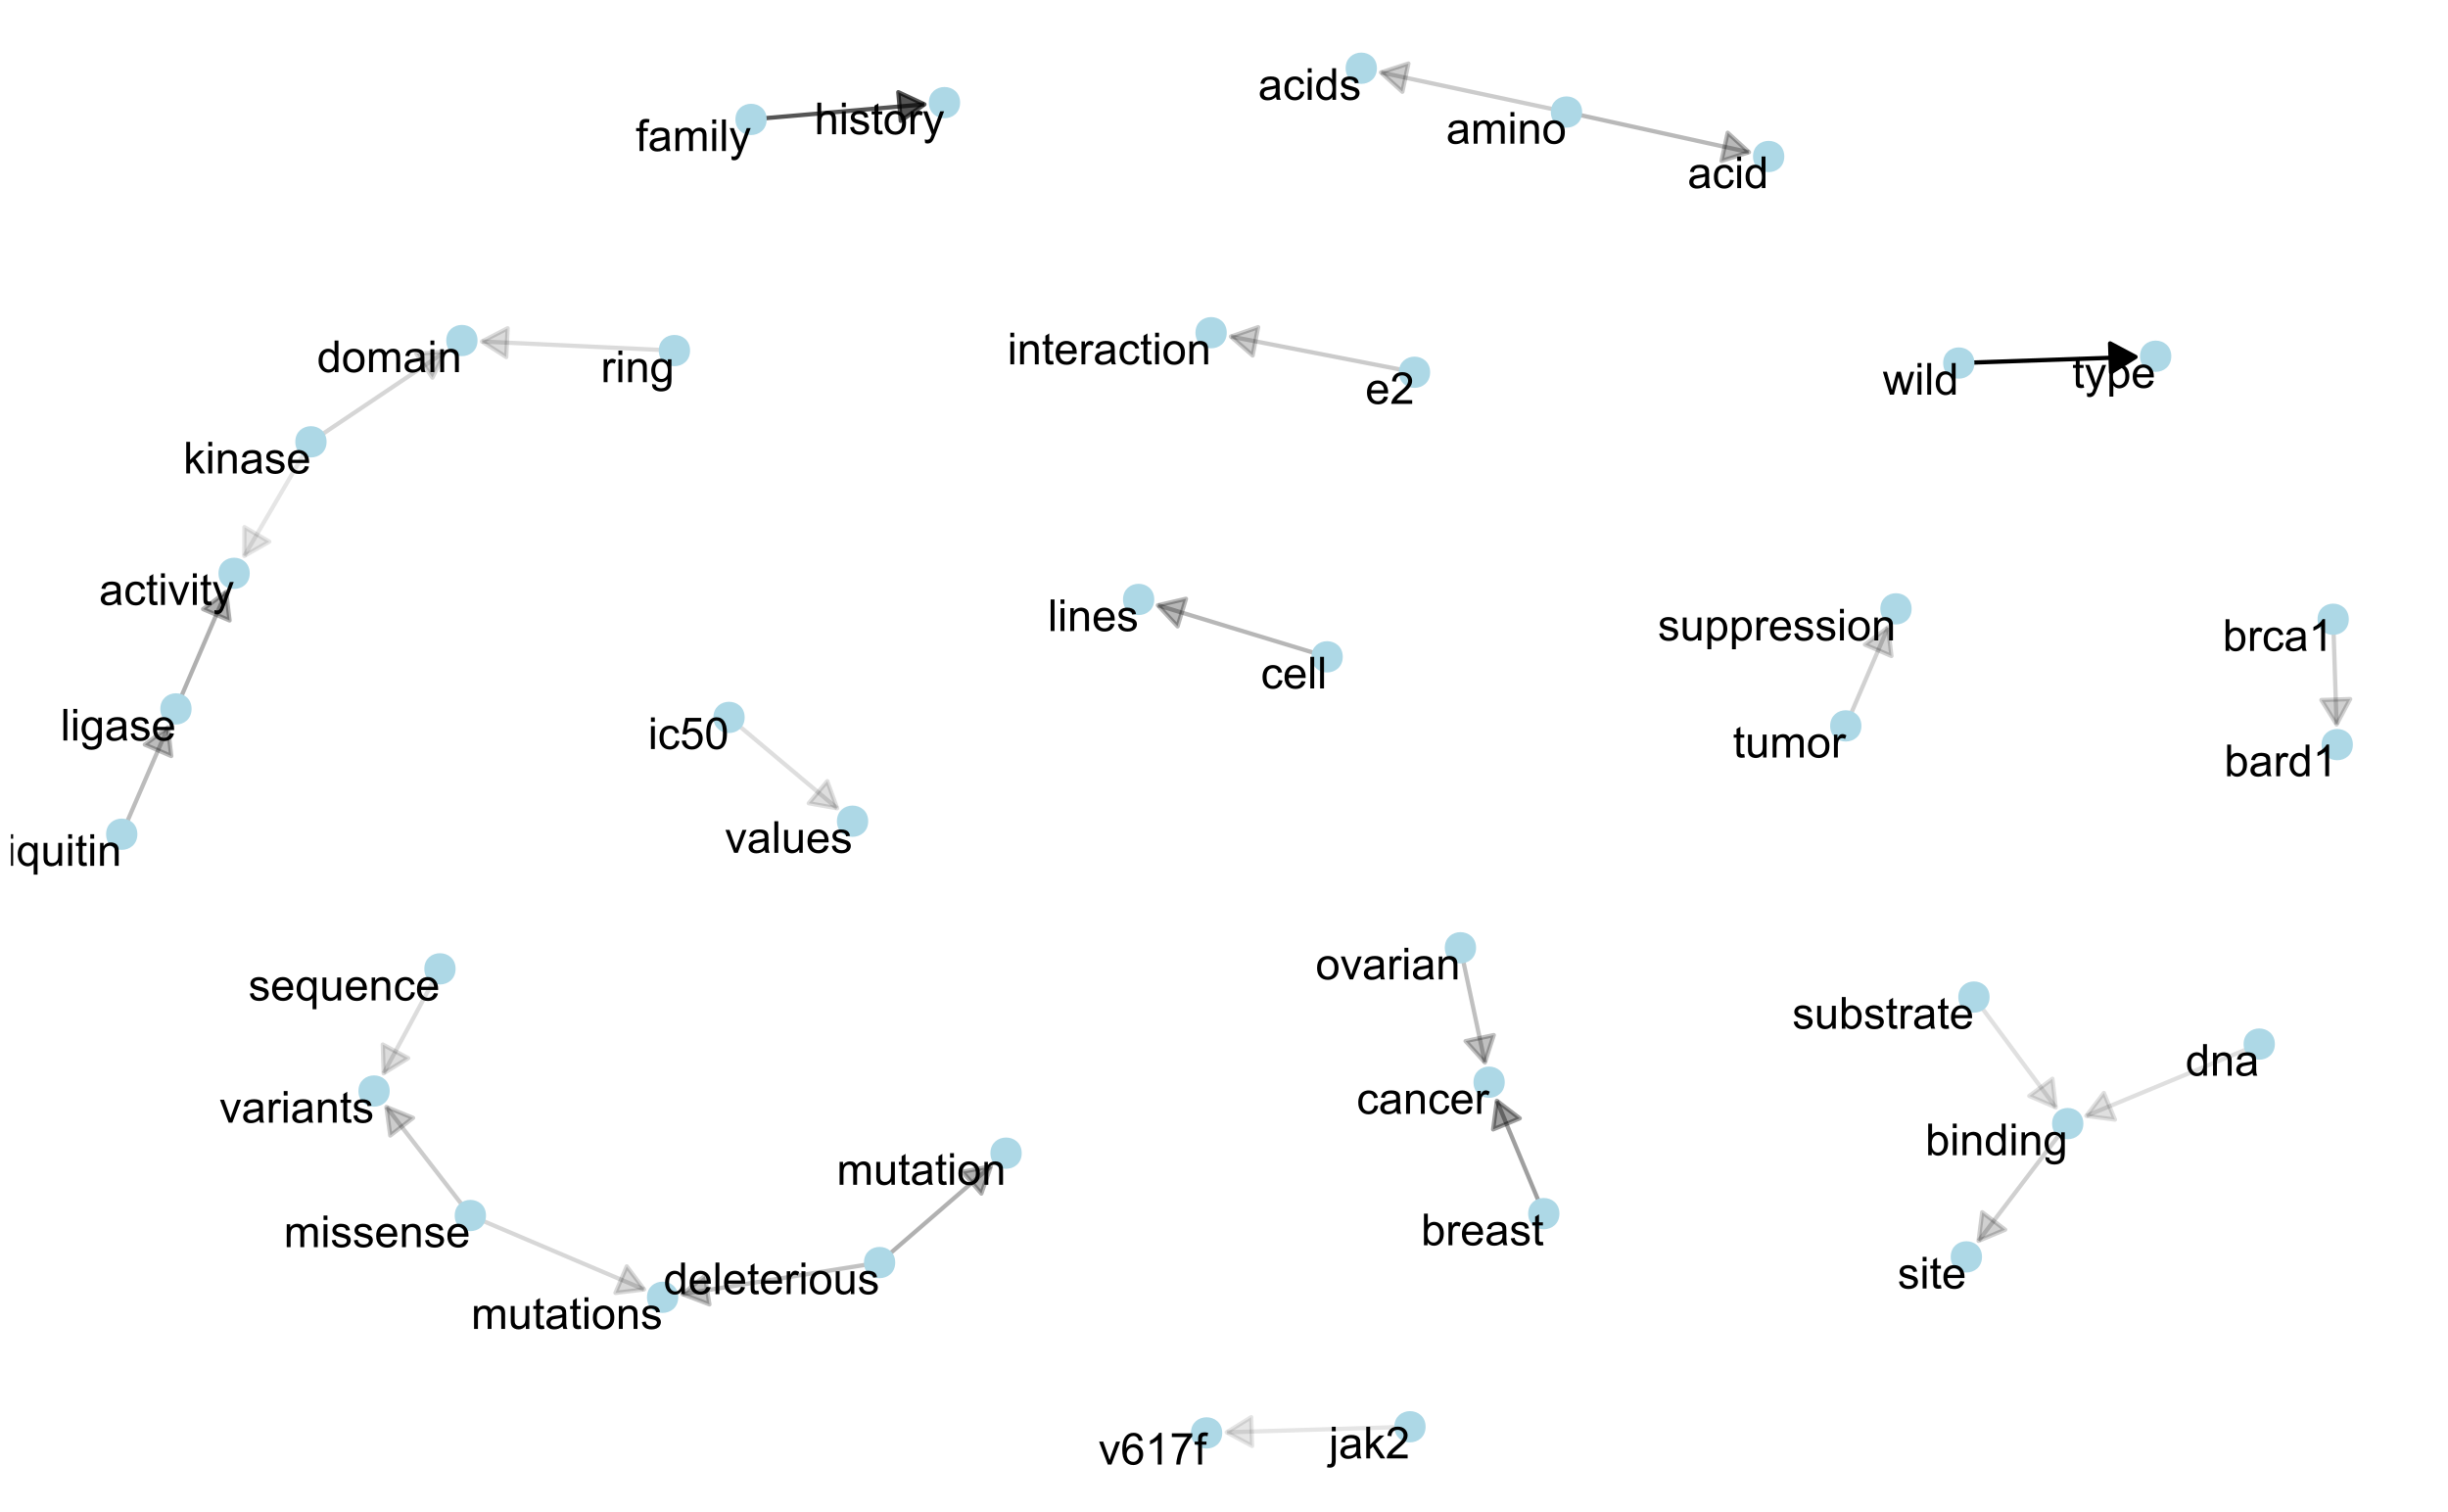 <?xml version="1.0" encoding="UTF-8"?>
<svg xmlns="http://www.w3.org/2000/svg" xmlns:xlink="http://www.w3.org/1999/xlink" width="612pt" height="378pt" viewBox="0 0 612 378" version="1.1">
<defs>
<g>
<symbol overflow="visible" id="glyph0-0">
<path style="stroke:none;" d="M 1.785 0 L 0.031 -5.727 L 1.035 -5.727 L 1.945 -2.422 L 2.285 -1.191 C 2.301 -1.246 2.398 -1.641 2.582 -2.371 L 3.492 -5.727 L 4.492 -5.727 L 5.348 -2.402 L 5.633 -1.309 L 5.961 -2.414 L 6.941 -5.727 L 7.887 -5.727 L 6.098 0 L 5.09 0 L 4.176 -3.43 L 3.957 -4.402 L 2.797 0 Z M 1.785 0 "/>
</symbol>
<symbol overflow="visible" id="glyph0-1">
<path style="stroke:none;" d="M 0.734 -6.785 L 0.734 -7.902 L 1.703 -7.902 L 1.703 -6.785 Z M 0.734 0 L 0.734 -5.727 L 1.703 -5.727 L 1.703 0 Z M 0.734 0 "/>
</symbol>
<symbol overflow="visible" id="glyph0-2">
<path style="stroke:none;" d="M 0.707 0 L 0.707 -7.902 L 1.676 -7.902 L 1.676 0 Z M 0.707 0 "/>
</symbol>
<symbol overflow="visible" id="glyph0-3">
<path style="stroke:none;" d="M 4.441 0 L 4.441 -0.723 C 4.078 -0.152 3.543 0.129 2.84 0.129 C 2.383 0.129 1.965 0.004 1.582 -0.246 C 1.199 -0.496 0.902 -0.848 0.691 -1.301 C 0.48 -1.75 0.375 -2.266 0.379 -2.855 C 0.375 -3.426 0.469 -3.945 0.664 -4.41 C 0.852 -4.875 1.137 -5.23 1.52 -5.48 C 1.895 -5.727 2.32 -5.852 2.797 -5.855 C 3.141 -5.852 3.449 -5.781 3.719 -5.637 C 3.988 -5.488 4.207 -5.297 4.379 -5.066 L 4.379 -7.902 L 5.344 -7.902 L 5.344 0 Z M 1.375 -2.855 C 1.371 -2.121 1.523 -1.574 1.836 -1.211 C 2.141 -0.848 2.508 -0.668 2.934 -0.668 C 3.355 -0.668 3.715 -0.84 4.012 -1.188 C 4.305 -1.531 4.453 -2.062 4.457 -2.777 C 4.453 -3.559 4.301 -4.133 4.004 -4.5 C 3.699 -4.867 3.328 -5.051 2.891 -5.051 C 2.453 -5.051 2.094 -4.875 1.809 -4.523 C 1.516 -4.172 1.371 -3.613 1.375 -2.855 Z M 1.375 -2.855 "/>
</symbol>
<symbol overflow="visible" id="glyph0-4">
<path style="stroke:none;" d="M 0.961 0 L 0.961 -4.969 L 0.102 -4.969 L 0.102 -5.727 L 0.961 -5.727 L 0.961 -6.332 C 0.961 -6.715 0.992 -7 1.062 -7.191 C 1.152 -7.438 1.316 -7.641 1.555 -7.801 C 1.789 -7.957 2.121 -8.039 2.543 -8.039 C 2.816 -8.039 3.117 -8.004 3.449 -7.941 L 3.305 -7.094 C 3.102 -7.129 2.91 -7.148 2.734 -7.148 C 2.434 -7.148 2.223 -7.082 2.105 -6.957 C 1.98 -6.828 1.922 -6.594 1.926 -6.254 L 1.926 -5.727 L 3.039 -5.727 L 3.039 -4.969 L 1.926 -4.969 L 1.926 0 Z M 0.961 0 "/>
</symbol>
<symbol overflow="visible" id="glyph0-5">
<path style="stroke:none;" d="M 4.465 -0.707 C 4.105 -0.398 3.758 -0.184 3.426 -0.059 C 3.09 0.066 2.734 0.129 2.355 0.129 C 1.727 0.129 1.242 -0.023 0.906 -0.332 C 0.566 -0.637 0.398 -1.027 0.398 -1.508 C 0.398 -1.785 0.461 -2.043 0.59 -2.277 C 0.715 -2.508 0.883 -2.695 1.09 -2.836 C 1.297 -2.977 1.527 -3.082 1.789 -3.152 C 1.977 -3.203 2.266 -3.25 2.652 -3.301 C 3.434 -3.387 4.012 -3.5 4.383 -3.633 C 4.383 -3.766 4.383 -3.848 4.387 -3.887 C 4.383 -4.277 4.293 -4.559 4.113 -4.723 C 3.863 -4.941 3.492 -5.051 3.008 -5.051 C 2.547 -5.051 2.211 -4.969 1.996 -4.809 C 1.777 -4.648 1.617 -4.367 1.516 -3.961 L 0.566 -4.09 C 0.648 -4.496 0.789 -4.824 0.992 -5.074 C 1.188 -5.324 1.473 -5.516 1.848 -5.652 C 2.219 -5.785 2.652 -5.852 3.148 -5.855 C 3.633 -5.852 4.031 -5.793 4.34 -5.68 C 4.641 -5.562 4.863 -5.418 5.012 -5.246 C 5.152 -5.066 5.254 -4.848 5.316 -4.586 C 5.344 -4.418 5.359 -4.121 5.363 -3.691 L 5.363 -2.398 C 5.359 -1.492 5.383 -0.922 5.426 -0.688 C 5.465 -0.445 5.547 -0.219 5.672 0 L 4.656 0 C 4.555 -0.199 4.492 -0.434 4.465 -0.707 Z M 4.383 -2.875 C 4.031 -2.727 3.5 -2.605 2.797 -2.508 C 2.395 -2.449 2.113 -2.383 1.949 -2.312 C 1.781 -2.238 1.652 -2.133 1.566 -1.996 C 1.473 -1.855 1.43 -1.703 1.434 -1.535 C 1.43 -1.277 1.527 -1.059 1.727 -0.887 C 1.918 -0.711 2.203 -0.625 2.586 -0.629 C 2.957 -0.625 3.289 -0.707 3.582 -0.875 C 3.871 -1.035 4.086 -1.262 4.227 -1.547 C 4.328 -1.766 4.383 -2.086 4.383 -2.516 Z M 4.383 -2.875 "/>
</symbol>
<symbol overflow="visible" id="glyph0-6">
<path style="stroke:none;" d="M 0.727 0 L 0.727 -5.727 L 1.594 -5.727 L 1.594 -4.922 C 1.773 -5.203 2.012 -5.426 2.312 -5.598 C 2.609 -5.766 2.949 -5.852 3.332 -5.855 C 3.754 -5.852 4.102 -5.766 4.375 -5.59 C 4.645 -5.41 4.836 -5.164 4.949 -4.852 C 5.398 -5.52 5.988 -5.852 6.715 -5.855 C 7.281 -5.852 7.715 -5.695 8.023 -5.383 C 8.328 -5.066 8.484 -4.582 8.484 -3.93 L 8.484 0 L 7.52 0 L 7.52 -3.605 C 7.516 -3.988 7.484 -4.27 7.426 -4.441 C 7.359 -4.613 7.246 -4.75 7.082 -4.855 C 6.914 -4.957 6.719 -5.008 6.5 -5.012 C 6.094 -5.008 5.762 -4.875 5.496 -4.609 C 5.23 -4.34 5.098 -3.91 5.098 -3.324 L 5.098 0 L 4.129 0 L 4.129 -3.719 C 4.125 -4.148 4.047 -4.473 3.891 -4.688 C 3.734 -4.902 3.477 -5.008 3.117 -5.012 C 2.844 -5.008 2.59 -4.938 2.359 -4.797 C 2.125 -4.652 1.957 -4.441 1.855 -4.164 C 1.75 -3.887 1.699 -3.488 1.699 -2.969 L 1.699 0 Z M 0.727 0 "/>
</symbol>
<symbol overflow="visible" id="glyph0-7">
<path style="stroke:none;" d="M 0.684 2.203 L 0.578 1.293 C 0.785 1.348 0.969 1.375 1.133 1.379 C 1.344 1.375 1.516 1.34 1.648 1.27 C 1.773 1.195 1.883 1.094 1.969 0.969 C 2.027 0.867 2.125 0.629 2.266 0.246 C 2.277 0.191 2.305 0.113 2.352 0.012 L 0.18 -5.727 L 1.223 -5.727 L 2.414 -2.41 C 2.57 -1.984 2.707 -1.543 2.828 -1.082 C 2.938 -1.523 3.07 -1.957 3.23 -2.387 L 4.453 -5.727 L 5.422 -5.727 L 3.246 0.098 C 3.012 0.723 2.828 1.156 2.699 1.395 C 2.523 1.715 2.324 1.949 2.105 2.098 C 1.879 2.246 1.613 2.32 1.309 2.324 C 1.121 2.32 0.914 2.281 0.684 2.203 Z M 0.684 2.203 "/>
</symbol>
<symbol overflow="visible" id="glyph0-8">
<path style="stroke:none;" d="M 1.621 0 L 0.723 0 L 0.723 -7.902 L 1.691 -7.902 L 1.691 -5.082 C 2.102 -5.594 2.625 -5.852 3.262 -5.855 C 3.609 -5.852 3.941 -5.781 4.262 -5.641 C 4.574 -5.496 4.836 -5.297 5.039 -5.043 C 5.242 -4.781 5.398 -4.473 5.516 -4.113 C 5.625 -3.75 5.684 -3.359 5.688 -2.949 C 5.684 -1.965 5.441 -1.207 4.957 -0.672 C 4.473 -0.137 3.891 0.129 3.211 0.129 C 2.535 0.129 2.004 -0.152 1.621 -0.719 Z M 1.613 -2.906 C 1.609 -2.219 1.703 -1.723 1.891 -1.418 C 2.195 -0.918 2.609 -0.668 3.133 -0.668 C 3.555 -0.668 3.922 -0.852 4.23 -1.219 C 4.539 -1.586 4.691 -2.133 4.695 -2.867 C 4.691 -3.609 4.543 -4.16 4.25 -4.52 C 3.949 -4.871 3.594 -5.051 3.176 -5.055 C 2.75 -5.051 2.383 -4.867 2.074 -4.504 C 1.766 -4.133 1.609 -3.602 1.613 -2.906 Z M 1.613 -2.906 "/>
</symbol>
<symbol overflow="visible" id="glyph0-9">
<path style="stroke:none;" d="M 0.719 0 L 0.719 -5.727 L 1.59 -5.727 L 1.59 -4.855 C 1.809 -5.258 2.016 -5.527 2.207 -5.66 C 2.395 -5.789 2.602 -5.852 2.828 -5.855 C 3.152 -5.852 3.484 -5.75 3.828 -5.543 L 3.492 -4.641 C 3.254 -4.781 3.016 -4.852 2.781 -4.852 C 2.566 -4.852 2.375 -4.785 2.211 -4.66 C 2.039 -4.527 1.918 -4.352 1.848 -4.129 C 1.738 -3.781 1.688 -3.402 1.688 -2.996 L 1.688 0 Z M 0.719 0 "/>
</symbol>
<symbol overflow="visible" id="glyph0-10">
<path style="stroke:none;" d="M 4.648 -1.844 L 5.648 -1.719 C 5.488 -1.129 5.195 -0.676 4.77 -0.355 C 4.34 -0.031 3.793 0.129 3.133 0.129 C 2.293 0.129 1.629 -0.129 1.137 -0.645 C 0.645 -1.16 0.398 -1.883 0.402 -2.812 C 0.398 -3.773 0.645 -4.52 1.145 -5.055 C 1.637 -5.586 2.281 -5.852 3.078 -5.855 C 3.84 -5.852 4.465 -5.59 4.953 -5.07 C 5.434 -4.547 5.676 -3.816 5.68 -2.875 C 5.676 -2.812 5.676 -2.727 5.676 -2.613 L 1.406 -2.613 C 1.441 -1.984 1.617 -1.5 1.941 -1.168 C 2.258 -0.832 2.656 -0.668 3.137 -0.668 C 3.488 -0.668 3.793 -0.762 4.047 -0.949 C 4.297 -1.137 4.496 -1.434 4.648 -1.844 Z M 1.461 -3.414 L 4.656 -3.414 C 4.613 -3.891 4.492 -4.25 4.289 -4.496 C 3.98 -4.863 3.578 -5.051 3.09 -5.055 C 2.641 -5.051 2.266 -4.902 1.965 -4.605 C 1.656 -4.309 1.488 -3.91 1.461 -3.414 Z M 1.461 -3.414 "/>
</symbol>
<symbol overflow="visible" id="glyph0-11">
<path style="stroke:none;" d="M 0.34 -1.707 L 1.301 -1.859 C 1.352 -1.469 1.5 -1.176 1.746 -0.973 C 1.992 -0.77 2.336 -0.668 2.781 -0.668 C 3.223 -0.668 3.555 -0.758 3.773 -0.938 C 3.988 -1.117 4.094 -1.328 4.098 -1.578 C 4.094 -1.797 4 -1.973 3.812 -2.098 C 3.676 -2.184 3.344 -2.293 2.82 -2.426 C 2.102 -2.605 1.609 -2.758 1.336 -2.891 C 1.062 -3.02 0.852 -3.203 0.711 -3.438 C 0.566 -3.668 0.496 -3.922 0.5 -4.203 C 0.496 -4.453 0.555 -4.691 0.676 -4.91 C 0.789 -5.129 0.949 -5.309 1.152 -5.457 C 1.301 -5.562 1.508 -5.656 1.77 -5.738 C 2.027 -5.812 2.305 -5.852 2.609 -5.855 C 3.055 -5.852 3.449 -5.789 3.789 -5.66 C 4.129 -5.527 4.379 -5.352 4.543 -5.133 C 4.699 -4.914 4.812 -4.617 4.879 -4.246 L 3.93 -4.117 C 3.883 -4.41 3.758 -4.641 3.555 -4.805 C 3.348 -4.969 3.055 -5.051 2.68 -5.055 C 2.23 -5.051 1.914 -4.977 1.723 -4.832 C 1.531 -4.684 1.434 -4.512 1.438 -4.316 C 1.434 -4.188 1.477 -4.074 1.559 -3.977 C 1.637 -3.871 1.758 -3.785 1.93 -3.719 C 2.023 -3.68 2.309 -3.598 2.785 -3.473 C 3.469 -3.285 3.949 -3.133 4.223 -3.02 C 4.492 -2.902 4.703 -2.734 4.859 -2.512 C 5.012 -2.289 5.09 -2.012 5.094 -1.684 C 5.09 -1.355 4.996 -1.051 4.809 -0.766 C 4.617 -0.48 4.344 -0.262 3.992 -0.105 C 3.633 0.051 3.23 0.129 2.785 0.129 C 2.039 0.129 1.473 -0.023 1.086 -0.332 C 0.691 -0.641 0.445 -1.098 0.34 -1.707 Z M 0.34 -1.707 "/>
</symbol>
<symbol overflow="visible" id="glyph0-12">
<path style="stroke:none;" d="M 2.848 -0.867 L 2.984 -0.012 C 2.711 0.043 2.469 0.07 2.254 0.074 C 1.898 0.07 1.625 0.02 1.434 -0.09 C 1.238 -0.199 1.102 -0.348 1.023 -0.531 C 0.941 -0.711 0.902 -1.094 0.906 -1.676 L 0.906 -4.969 L 0.195 -4.969 L 0.195 -5.727 L 0.906 -5.727 L 0.906 -7.141 L 1.871 -7.723 L 1.871 -5.727 L 2.848 -5.727 L 2.848 -4.969 L 1.871 -4.969 L 1.871 -1.621 C 1.867 -1.344 1.887 -1.164 1.922 -1.086 C 1.953 -1.004 2.008 -0.941 2.086 -0.898 C 2.164 -0.852 2.273 -0.832 2.422 -0.832 C 2.523 -0.832 2.668 -0.844 2.848 -0.867 Z M 2.848 -0.867 "/>
</symbol>
<symbol overflow="visible" id="glyph0-13">
<path style="stroke:none;" d="M 0.551 0.473 L 1.492 0.613 C 1.527 0.902 1.637 1.113 1.82 1.25 C 2.059 1.426 2.387 1.516 2.809 1.52 C 3.254 1.516 3.602 1.426 3.848 1.25 C 4.09 1.066 4.254 0.816 4.344 0.496 C 4.391 0.297 4.414 -0.117 4.414 -0.75 C 3.984 -0.25 3.457 0 2.828 0 C 2.039 0 1.43 -0.281 1 -0.852 C 0.566 -1.414 0.352 -2.098 0.355 -2.895 C 0.352 -3.441 0.449 -3.945 0.652 -4.406 C 0.848 -4.867 1.137 -5.223 1.512 -5.477 C 1.887 -5.727 2.328 -5.852 2.836 -5.855 C 3.508 -5.852 4.062 -5.578 4.508 -5.035 L 4.508 -5.727 L 5.402 -5.727 L 5.402 -0.777 C 5.402 0.117 5.309 0.746 5.129 1.117 C 4.941 1.488 4.656 1.781 4.266 2 C 3.871 2.211 3.387 2.32 2.812 2.324 C 2.129 2.32 1.574 2.168 1.156 1.863 C 0.734 1.555 0.535 1.09 0.551 0.473 Z M 1.352 -2.965 C 1.348 -2.215 1.496 -1.664 1.797 -1.32 C 2.094 -0.973 2.469 -0.801 2.922 -0.805 C 3.363 -0.801 3.738 -0.973 4.043 -1.316 C 4.344 -1.656 4.492 -2.195 4.496 -2.934 C 4.492 -3.633 4.336 -4.16 4.027 -4.516 C 3.715 -4.871 3.344 -5.051 2.906 -5.051 C 2.473 -5.051 2.105 -4.875 1.805 -4.523 C 1.5 -4.172 1.348 -3.652 1.352 -2.965 Z M 1.352 -2.965 "/>
</symbol>
<symbol overflow="visible" id="glyph0-14">
<path style="stroke:none;" d="M 0.367 -2.863 C 0.363 -3.922 0.656 -4.707 1.25 -5.219 C 1.738 -5.641 2.34 -5.852 3.051 -5.855 C 3.836 -5.852 4.48 -5.594 4.98 -5.082 C 5.48 -4.562 5.73 -3.852 5.73 -2.941 C 5.73 -2.207 5.617 -1.625 5.398 -1.203 C 5.172 -0.777 4.852 -0.449 4.434 -0.219 C 4.008 0.016 3.547 0.129 3.051 0.129 C 2.246 0.129 1.598 -0.125 1.105 -0.641 C 0.609 -1.152 0.363 -1.895 0.367 -2.863 Z M 1.363 -2.863 C 1.359 -2.125 1.52 -1.574 1.844 -1.215 C 2.16 -0.848 2.562 -0.668 3.051 -0.668 C 3.531 -0.668 3.934 -0.852 4.254 -1.219 C 4.574 -1.586 4.734 -2.145 4.734 -2.895 C 4.734 -3.602 4.57 -4.137 4.25 -4.504 C 3.926 -4.867 3.527 -5.051 3.051 -5.051 C 2.562 -5.051 2.16 -4.867 1.844 -4.504 C 1.52 -4.141 1.359 -3.594 1.363 -2.863 Z M 1.363 -2.863 "/>
</symbol>
<symbol overflow="visible" id="glyph0-15">
<path style="stroke:none;" d="M 4.48 0 L 4.48 -0.84 C 4.031 -0.191 3.426 0.129 2.664 0.129 C 2.324 0.129 2.008 0.066 1.715 -0.062 C 1.422 -0.191 1.203 -0.355 1.062 -0.551 C 0.918 -0.746 0.82 -0.984 0.766 -1.273 C 0.723 -1.461 0.703 -1.766 0.707 -2.18 L 0.707 -5.727 L 1.676 -5.727 L 1.676 -2.551 C 1.676 -2.039 1.695 -1.699 1.734 -1.527 C 1.797 -1.27 1.926 -1.07 2.125 -0.926 C 2.32 -0.777 2.562 -0.703 2.855 -0.707 C 3.145 -0.703 3.418 -0.777 3.676 -0.93 C 3.926 -1.074 4.109 -1.277 4.219 -1.539 C 4.324 -1.793 4.375 -2.164 4.379 -2.656 L 4.379 -5.727 L 5.348 -5.727 L 5.348 0 Z M 4.48 0 "/>
</symbol>
<symbol overflow="visible" id="glyph0-16">
<path style="stroke:none;" d="M 4.465 -2.098 L 5.418 -1.973 C 5.312 -1.312 5.047 -0.797 4.617 -0.43 C 4.188 -0.055 3.66 0.129 3.035 0.129 C 2.25 0.129 1.617 -0.125 1.145 -0.637 C 0.664 -1.148 0.426 -1.883 0.43 -2.84 C 0.426 -3.457 0.531 -4 0.738 -4.465 C 0.941 -4.926 1.25 -5.273 1.672 -5.508 C 2.086 -5.738 2.543 -5.852 3.039 -5.855 C 3.66 -5.852 4.168 -5.695 4.566 -5.383 C 4.957 -5.066 5.211 -4.621 5.324 -4.043 L 4.383 -3.898 C 4.289 -4.277 4.129 -4.566 3.902 -4.762 C 3.676 -4.953 3.398 -5.051 3.078 -5.055 C 2.586 -5.051 2.191 -4.875 1.887 -4.527 C 1.582 -4.176 1.43 -3.621 1.43 -2.867 C 1.43 -2.094 1.574 -1.535 1.871 -1.191 C 2.16 -0.84 2.547 -0.668 3.023 -0.668 C 3.402 -0.668 3.719 -0.785 3.977 -1.02 C 4.23 -1.254 4.395 -1.613 4.465 -2.098 Z M 4.465 -2.098 "/>
</symbol>
<symbol overflow="visible" id="glyph0-17">
<path style="stroke:none;" d="M 0.727 0 L 0.727 -5.727 L 1.602 -5.727 L 1.602 -4.91 C 2.016 -5.539 2.625 -5.852 3.422 -5.855 C 3.766 -5.852 4.082 -5.789 4.375 -5.668 C 4.66 -5.539 4.875 -5.379 5.023 -5.18 C 5.164 -4.977 5.266 -4.738 5.324 -4.465 C 5.359 -4.285 5.379 -3.969 5.379 -3.52 L 5.379 0 L 4.41 0 L 4.41 -3.48 C 4.406 -3.875 4.367 -4.168 4.297 -4.367 C 4.219 -4.562 4.086 -4.719 3.895 -4.836 C 3.699 -4.949 3.473 -5.008 3.219 -5.012 C 2.801 -5.008 2.445 -4.879 2.148 -4.617 C 1.848 -4.355 1.699 -3.855 1.699 -3.125 L 1.699 0 Z M 0.727 0 "/>
</symbol>
<symbol overflow="visible" id="glyph0-18">
<path style="stroke:none;" d="M 4.379 2.195 L 4.379 -0.609 C 4.223 -0.398 4.012 -0.223 3.742 -0.082 C 3.469 0.059 3.18 0.129 2.879 0.129 C 2.195 0.129 1.609 -0.141 1.121 -0.684 C 0.629 -1.227 0.387 -1.973 0.387 -2.918 C 0.387 -3.488 0.484 -4 0.688 -4.461 C 0.883 -4.914 1.172 -5.262 1.555 -5.5 C 1.93 -5.734 2.348 -5.852 2.805 -5.855 C 3.508 -5.852 4.062 -5.555 4.473 -4.961 L 4.473 -5.727 L 5.348 -5.727 L 5.348 2.195 Z M 1.387 -2.879 C 1.383 -2.137 1.535 -1.586 1.848 -1.219 C 2.152 -0.852 2.523 -0.668 2.961 -0.668 C 3.367 -0.668 3.723 -0.84 4.023 -1.191 C 4.32 -1.539 4.469 -2.074 4.473 -2.793 C 4.469 -3.551 4.312 -4.125 4 -4.512 C 3.684 -4.895 3.316 -5.086 2.895 -5.09 C 2.473 -5.086 2.113 -4.906 1.824 -4.551 C 1.527 -4.191 1.383 -3.633 1.387 -2.879 Z M 1.387 -2.879 "/>
</symbol>
<symbol overflow="visible" id="glyph0-19">
<path style="stroke:none;" d="M 2.316 0 L 0.141 -5.727 L 1.164 -5.727 L 2.395 -2.297 C 2.523 -1.926 2.645 -1.539 2.762 -1.145 C 2.844 -1.441 2.965 -1.805 3.121 -2.23 L 4.395 -5.727 L 5.391 -5.727 L 3.223 0 Z M 2.316 0 "/>
</symbol>
<symbol overflow="visible" id="glyph0-20">
<path style="stroke:none;" d="M 5.559 -0.934 L 5.559 0 L 0.336 0 C 0.324 -0.234 0.363 -0.457 0.449 -0.672 C 0.578 -1.027 0.789 -1.379 1.086 -1.723 C 1.375 -2.066 1.801 -2.465 2.355 -2.922 C 3.215 -3.621 3.793 -4.18 4.098 -4.594 C 4.395 -5.004 4.547 -5.391 4.551 -5.762 C 4.547 -6.145 4.41 -6.469 4.137 -6.734 C 3.863 -6.996 3.504 -7.129 3.062 -7.133 C 2.59 -7.129 2.215 -6.988 1.938 -6.711 C 1.656 -6.426 1.516 -6.039 1.516 -5.547 L 0.516 -5.648 C 0.586 -6.391 0.844 -6.957 1.289 -7.348 C 1.734 -7.738 2.332 -7.934 3.082 -7.934 C 3.84 -7.934 4.438 -7.723 4.883 -7.301 C 5.32 -6.879 5.543 -6.359 5.547 -5.742 C 5.543 -5.422 5.477 -5.109 5.352 -4.809 C 5.219 -4.5 5.004 -4.18 4.707 -3.844 C 4.402 -3.504 3.906 -3.039 3.211 -2.453 C 2.629 -1.961 2.254 -1.629 2.09 -1.457 C 1.922 -1.281 1.785 -1.105 1.684 -0.934 Z M 5.559 -0.934 "/>
</symbol>
<symbol overflow="visible" id="glyph0-21">
<path style="stroke:none;" d="M 4.113 0 L 3.145 0 L 3.145 -6.184 C 2.906 -5.957 2.598 -5.734 2.223 -5.512 C 1.84 -5.289 1.5 -5.121 1.203 -5.012 L 1.203 -5.949 C 1.742 -6.199 2.219 -6.508 2.625 -6.875 C 3.031 -7.234 3.316 -7.59 3.488 -7.934 L 4.113 -7.934 Z M 4.113 0 "/>
</symbol>
<symbol overflow="visible" id="glyph0-22">
<path style="stroke:none;" d="M 0.734 0 L 0.734 -7.902 L 1.703 -7.902 L 1.703 -3.395 L 4 -5.727 L 5.254 -5.727 L 3.066 -3.602 L 5.477 0 L 4.281 0 L 2.387 -2.926 L 1.703 -2.27 L 1.703 0 Z M 0.734 0 "/>
</symbol>
<symbol overflow="visible" id="glyph0-23">
<path style="stroke:none;" d="M 0.457 -2.07 L 1.477 -2.156 C 1.551 -1.66 1.723 -1.285 2 -1.039 C 2.273 -0.785 2.605 -0.66 2.996 -0.664 C 3.461 -0.66 3.859 -0.836 4.184 -1.191 C 4.504 -1.539 4.664 -2.008 4.668 -2.594 C 4.664 -3.145 4.508 -3.582 4.199 -3.902 C 3.887 -4.223 3.48 -4.383 2.98 -4.383 C 2.664 -4.383 2.383 -4.309 2.133 -4.168 C 1.883 -4.023 1.684 -3.84 1.543 -3.617 L 0.629 -3.734 L 1.395 -7.793 L 5.324 -7.793 L 5.324 -6.867 L 2.172 -6.867 L 1.746 -4.742 C 2.219 -5.07 2.715 -5.238 3.238 -5.238 C 3.926 -5.238 4.508 -4.996 4.984 -4.52 C 5.457 -4.039 5.695 -3.426 5.699 -2.68 C 5.695 -1.961 5.488 -1.344 5.074 -0.824 C 4.566 -0.188 3.871 0.129 2.996 0.133 C 2.273 0.129 1.688 -0.07 1.234 -0.469 C 0.777 -0.871 0.52 -1.402 0.457 -2.07 Z M 0.457 -2.07 "/>
</symbol>
<symbol overflow="visible" id="glyph0-24">
<path style="stroke:none;" d="M 0.457 -3.898 C 0.457 -4.828 0.551 -5.582 0.746 -6.152 C 0.934 -6.723 1.219 -7.16 1.602 -7.469 C 1.977 -7.777 2.457 -7.934 3.035 -7.934 C 3.457 -7.934 3.828 -7.848 4.148 -7.676 C 4.469 -7.504 4.73 -7.258 4.941 -6.938 C 5.145 -6.617 5.309 -6.227 5.434 -5.766 C 5.551 -5.305 5.613 -4.68 5.613 -3.898 C 5.613 -2.969 5.516 -2.223 5.324 -1.652 C 5.133 -1.082 4.848 -0.641 4.469 -0.332 C 4.09 -0.023 3.613 0.129 3.035 0.133 C 2.27 0.129 1.668 -0.141 1.238 -0.684 C 0.715 -1.34 0.457 -2.41 0.457 -3.898 Z M 1.457 -3.898 C 1.453 -2.598 1.605 -1.734 1.91 -1.309 C 2.215 -0.875 2.59 -0.66 3.035 -0.664 C 3.48 -0.66 3.852 -0.875 4.156 -1.309 C 4.457 -1.738 4.609 -2.602 4.613 -3.898 C 4.609 -5.195 4.457 -6.059 4.156 -6.488 C 3.852 -6.914 3.477 -7.129 3.023 -7.133 C 2.578 -7.129 2.223 -6.941 1.957 -6.566 C 1.621 -6.082 1.453 -5.191 1.457 -3.898 Z M 1.457 -3.898 "/>
</symbol>
<symbol overflow="visible" id="glyph0-25">
<path style="stroke:none;" d="M 0.723 -6.777 L 0.723 -7.902 L 1.691 -7.902 L 1.691 -6.777 Z M -0.508 2.223 L -0.324 1.395 C -0.125 1.445 0.023 1.469 0.133 1.473 C 0.328 1.469 0.477 1.402 0.574 1.273 C 0.672 1.141 0.719 0.816 0.723 0.293 L 0.723 -5.727 L 1.691 -5.727 L 1.691 0.312 C 1.688 1.016 1.598 1.508 1.418 1.785 C 1.184 2.141 0.793 2.32 0.254 2.324 C -0.012 2.32 -0.262 2.285 -0.508 2.223 Z M -0.508 2.223 "/>
</symbol>
<symbol overflow="visible" id="glyph0-26">
<path style="stroke:none;" d="M 0.727 2.195 L 0.727 -5.727 L 1.613 -5.727 L 1.613 -4.98 C 1.816 -5.27 2.051 -5.488 2.316 -5.637 C 2.574 -5.781 2.895 -5.852 3.273 -5.855 C 3.758 -5.852 4.188 -5.727 4.562 -5.477 C 4.934 -5.223 5.215 -4.867 5.41 -4.41 C 5.598 -3.953 5.695 -3.453 5.699 -2.906 C 5.695 -2.32 5.59 -1.793 5.383 -1.324 C 5.168 -0.855 4.863 -0.496 4.465 -0.246 C 4.062 0.004 3.641 0.129 3.203 0.129 C 2.875 0.129 2.582 0.062 2.328 -0.074 C 2.07 -0.211 1.863 -0.383 1.699 -0.594 L 1.699 2.195 Z M 1.605 -2.828 C 1.605 -2.09 1.754 -1.547 2.051 -1.195 C 2.348 -0.844 2.707 -0.668 3.137 -0.668 C 3.566 -0.668 3.938 -0.848 4.246 -1.215 C 4.551 -1.574 4.703 -2.141 4.707 -2.91 C 4.703 -3.637 4.555 -4.184 4.254 -4.547 C 3.953 -4.91 3.594 -5.09 3.18 -5.094 C 2.762 -5.09 2.395 -4.898 2.082 -4.512 C 1.762 -4.125 1.605 -3.562 1.605 -2.828 Z M 1.605 -2.828 "/>
</symbol>
<symbol overflow="visible" id="glyph0-27">
<path style="stroke:none;" d="M 0.727 0 L 0.727 -7.902 L 1.699 -7.902 L 1.699 -5.066 C 2.152 -5.59 2.723 -5.852 3.414 -5.855 C 3.832 -5.852 4.199 -5.77 4.516 -5.602 C 4.824 -5.434 5.047 -5.203 5.188 -4.91 C 5.32 -4.613 5.391 -4.184 5.391 -3.629 L 5.391 0 L 4.422 0 L 4.422 -3.629 C 4.418 -4.109 4.312 -4.465 4.105 -4.688 C 3.891 -4.906 3.594 -5.016 3.211 -5.02 C 2.922 -5.016 2.648 -4.941 2.398 -4.793 C 2.141 -4.645 1.961 -4.441 1.859 -4.188 C 1.75 -3.93 1.699 -3.578 1.699 -3.133 L 1.699 0 Z M 0.727 0 "/>
</symbol>
<symbol overflow="visible" id="glyph0-28">
<path style="stroke:none;" d="M 5.492 -5.969 L 4.527 -5.891 C 4.438 -6.27 4.316 -6.547 4.16 -6.723 C 3.898 -6.996 3.574 -7.137 3.191 -7.137 C 2.879 -7.137 2.609 -7.051 2.379 -6.879 C 2.07 -6.652 1.828 -6.324 1.652 -5.902 C 1.477 -5.473 1.383 -4.863 1.379 -4.074 C 1.609 -4.426 1.895 -4.691 2.234 -4.867 C 2.57 -5.035 2.926 -5.121 3.301 -5.125 C 3.941 -5.121 4.492 -4.883 4.949 -4.41 C 5.402 -3.934 5.629 -3.32 5.633 -2.566 C 5.629 -2.066 5.523 -1.602 5.312 -1.18 C 5.098 -0.75 4.805 -0.426 4.43 -0.203 C 4.055 0.02 3.629 0.129 3.16 0.133 C 2.348 0.129 1.688 -0.164 1.18 -0.758 C 0.664 -1.348 0.41 -2.328 0.414 -3.699 C 0.41 -5.223 0.691 -6.332 1.262 -7.027 C 1.75 -7.629 2.414 -7.934 3.25 -7.934 C 3.871 -7.934 4.379 -7.758 4.777 -7.41 C 5.172 -7.062 5.41 -6.582 5.492 -5.969 Z M 1.531 -2.559 C 1.527 -2.223 1.598 -1.902 1.742 -1.602 C 1.883 -1.293 2.082 -1.062 2.34 -0.902 C 2.59 -0.742 2.859 -0.66 3.145 -0.664 C 3.551 -0.66 3.902 -0.828 4.199 -1.16 C 4.492 -1.488 4.641 -1.938 4.641 -2.508 C 4.641 -3.051 4.492 -3.48 4.203 -3.797 C 3.91 -4.109 3.547 -4.266 3.105 -4.27 C 2.668 -4.266 2.293 -4.109 1.988 -3.797 C 1.68 -3.48 1.527 -3.066 1.531 -2.559 Z M 1.531 -2.559 "/>
</symbol>
<symbol overflow="visible" id="glyph0-29">
<path style="stroke:none;" d="M 0.523 -6.867 L 0.523 -7.801 L 5.637 -7.801 L 5.637 -7.047 C 5.133 -6.508 4.633 -5.797 4.141 -4.91 C 3.645 -4.02 3.262 -3.105 2.996 -2.172 C 2.801 -1.508 2.68 -0.785 2.625 0 L 1.629 0 C 1.637 -0.621 1.758 -1.371 1.992 -2.254 C 2.227 -3.133 2.562 -3.98 3 -4.801 C 3.438 -5.613 3.902 -6.305 4.395 -6.867 Z M 0.523 -6.867 "/>
</symbol>
</g>
<clipPath id="clip1">
  <path d="M 2.738 0 L 613 0 L 613 376.262 L 2.738 376.262 Z M 2.738 0 "/>
</clipPath>
</defs>
<g id="surface146">
<rect x="0" y="0" width="612" height="378" style="fill:rgb(100%,100%,100%);fill-opacity:1;stroke:none;"/>
<g clip-path="url(#clip1)" clip-rule="nonzero">
<path style="fill:none;stroke-width:1.067;stroke-linecap:butt;stroke-linejoin:round;stroke:rgb(0%,0%,0%);stroke-opacity:1;stroke-miterlimit:1;" d="M 489.699 90.754 L 490.195 90.738 L 490.691 90.719 L 491.191 90.703 L 491.688 90.688 L 492.184 90.668 L 492.68 90.652 L 493.18 90.633 L 494.172 90.602 L 494.668 90.582 L 495.168 90.566 L 495.664 90.547 L 496.656 90.516 L 497.156 90.496 L 497.652 90.48 L 498.148 90.461 L 498.648 90.445 L 499.145 90.43 L 499.641 90.41 L 500.137 90.395 L 500.637 90.375 L 501.629 90.344 L 502.125 90.324 L 502.625 90.309 L 503.121 90.289 L 504.113 90.258 L 504.613 90.238 L 505.109 90.223 L 505.605 90.203 L 506.105 90.188 L 506.602 90.172 L 507.098 90.152 L 507.594 90.137 L 508.094 90.117 L 509.086 90.086 L 509.582 90.066 L 510.082 90.051 L 510.578 90.031 L 511.074 90.016 L 511.574 90 L 512.07 89.98 L 512.566 89.965 L 513.062 89.945 L 513.562 89.93 L 514.059 89.91 L 515.051 89.879 L 515.551 89.859 L 516.047 89.844 L 516.543 89.824 L 517.039 89.809 L 517.539 89.793 L 518.035 89.773 L 518.531 89.758 L 519.031 89.738 L 520.023 89.707 L 520.52 89.688 L 521.02 89.672 L 521.516 89.652 L 522.508 89.621 L 523.008 89.602 L 523.504 89.586 L 524 89.566 L 524.496 89.551 L 524.996 89.535 L 525.492 89.516 L 525.988 89.5 L 526.488 89.48 L 527.48 89.449 L 527.977 89.43 L 528.477 89.414 L 528.973 89.395 L 529.965 89.363 L 530.465 89.344 L 530.961 89.328 L 531.457 89.309 L 531.953 89.293 L 532.453 89.277 L 532.949 89.258 L 533.445 89.242 L 533.879 89.227 "/>
<path style="fill-rule:nonzero;fill:rgb(0%,0%,0%);fill-opacity:1;stroke-width:1.067;stroke-linecap:butt;stroke-linejoin:round;stroke:rgb(0%,0%,0%);stroke-opacity:1;stroke-miterlimit:1;" d="M 527.77 93.039 L 533.879 89.227 L 527.523 85.844 Z M 527.77 93.039 "/>
<path style="fill:none;stroke-width:1.067;stroke-linecap:butt;stroke-linejoin:round;stroke:rgb(0%,0%,0%);stroke-opacity:0.667;stroke-miterlimit:1;" d="M 187.762 29.852 L 188.254 29.809 L 189.23 29.723 L 189.719 29.684 L 192.648 29.426 L 193.137 29.387 L 196.066 29.129 L 196.555 29.09 L 198.508 28.918 L 199 28.875 L 199.488 28.832 L 199.977 28.793 L 202.906 28.535 L 203.395 28.496 L 206.324 28.238 L 206.812 28.199 L 209.254 27.984 L 209.746 27.941 L 210.234 27.902 L 213.164 27.645 L 213.652 27.605 L 217.07 27.305 L 217.559 27.266 L 220 27.051 L 220.492 27.008 L 220.98 26.969 L 223.91 26.711 L 224.398 26.672 L 227.328 26.414 L 227.816 26.375 L 230.746 26.117 L 231.102 26.09 "/>
<path style="fill-rule:nonzero;fill:rgb(0%,0%,0%);fill-opacity:0.667;stroke-width:1.067;stroke-linecap:butt;stroke-linejoin:round;stroke:rgb(0%,0%,0%);stroke-opacity:0.667;stroke-miterlimit:1;" d="M 225.199 30.215 L 231.102 26.09 L 224.578 23.043 Z M 225.199 30.215 "/>
<path style="fill:none;stroke-width:1.067;stroke-linecap:butt;stroke-linejoin:round;stroke:rgb(0%,0%,0%);stroke-opacity:0.376;stroke-miterlimit:1;" d="M 385.949 303.387 L 385.812 303.055 L 385.672 302.723 L 385.535 302.391 L 385.395 302.059 L 385.121 301.395 L 384.98 301.062 L 384.707 300.398 L 384.566 300.066 L 384.293 299.402 L 384.152 299.07 L 383.879 298.406 L 383.738 298.074 L 383.465 297.41 L 383.324 297.078 L 383.188 296.75 L 383.047 296.418 L 382.773 295.754 L 382.633 295.422 L 382.359 294.758 L 382.219 294.426 L 381.945 293.762 L 381.805 293.43 L 381.531 292.766 L 381.391 292.434 L 381.117 291.77 L 380.977 291.438 L 380.84 291.105 L 380.699 290.773 L 380.426 290.109 L 380.285 289.777 L 380.012 289.113 L 379.871 288.781 L 379.598 288.117 L 379.457 287.789 L 379.184 287.125 L 379.043 286.793 L 378.77 286.129 L 378.629 285.797 L 378.492 285.465 L 378.352 285.133 L 378.078 284.469 L 377.938 284.137 L 377.664 283.473 L 377.523 283.141 L 377.25 282.477 L 377.109 282.145 L 376.836 281.48 L 376.695 281.148 L 376.422 280.484 L 376.281 280.152 L 376.145 279.82 L 376.004 279.488 L 375.867 279.16 L 375.73 278.828 L 375.59 278.496 L 375.316 277.832 L 375.176 277.5 L 374.902 276.836 L 374.762 276.504 L 374.488 275.84 L 374.348 275.508 L 374.215 275.184 "/>
<path style="fill-rule:nonzero;fill:rgb(0%,0%,0%);fill-opacity:0.376;stroke-width:1.067;stroke-linecap:butt;stroke-linejoin:round;stroke:rgb(0%,0%,0%);stroke-opacity:0.376;stroke-miterlimit:1;" d="M 379.934 279.555 L 374.215 275.184 L 373.285 282.324 Z M 379.934 279.555 "/>
<path style="fill:none;stroke-width:1.067;stroke-linecap:butt;stroke-linejoin:round;stroke:rgb(0%,0%,0%);stroke-opacity:0.31;stroke-miterlimit:1;" d="M 43.988 177.211 L 44.133 176.871 L 44.43 176.184 L 44.574 175.844 L 44.723 175.5 L 44.867 175.156 L 45.016 174.816 L 45.164 174.473 L 45.309 174.129 L 45.457 173.789 L 45.602 173.445 L 45.75 173.105 L 45.898 172.762 L 46.043 172.418 L 46.191 172.078 L 46.336 171.734 L 46.484 171.391 L 46.629 171.051 L 46.926 170.363 L 47.07 170.023 L 47.219 169.68 L 47.363 169.34 L 47.66 168.652 L 47.805 168.312 L 47.953 167.969 L 48.098 167.625 L 48.246 167.285 L 48.395 166.941 L 48.539 166.598 L 48.688 166.258 L 48.832 165.914 L 48.98 165.574 L 49.129 165.23 L 49.273 164.887 L 49.422 164.547 L 49.566 164.203 L 49.715 163.859 L 49.863 163.52 L 50.008 163.176 L 50.156 162.832 L 50.301 162.492 L 50.449 162.148 L 50.598 161.809 L 50.742 161.465 L 50.891 161.121 L 51.035 160.781 L 51.332 160.094 L 51.477 159.754 L 51.625 159.41 L 51.77 159.066 L 51.918 158.727 L 52.066 158.383 L 52.211 158.043 L 52.359 157.699 L 52.504 157.355 L 52.652 157.016 L 52.801 156.672 L 52.945 156.328 L 53.094 155.988 L 53.238 155.645 L 53.387 155.301 L 53.535 154.961 L 53.68 154.617 L 53.828 154.277 L 53.973 153.934 L 54.121 153.59 L 54.27 153.25 L 54.414 152.906 L 54.562 152.562 L 54.707 152.223 L 55.004 151.535 L 55.148 151.195 L 55.297 150.852 L 55.441 150.512 L 55.738 149.824 L 55.883 149.484 L 56.031 149.141 L 56.176 148.797 L 56.324 148.457 L 56.473 148.113 L 56.539 147.953 "/>
<path style="fill-rule:nonzero;fill:rgb(0%,0%,0%);fill-opacity:0.31;stroke-width:1.067;stroke-linecap:butt;stroke-linejoin:round;stroke:rgb(0%,0%,0%);stroke-opacity:0.31;stroke-miterlimit:1;" d="M 57.391 155.102 L 56.539 147.953 L 50.773 152.262 Z M 57.391 155.102 "/>
<path style="fill:none;stroke-width:1.067;stroke-linecap:butt;stroke-linejoin:round;stroke:rgb(0%,0%,0%);stroke-opacity:0.306;stroke-miterlimit:1;" d="M 219.898 315.613 L 220.219 315.336 L 220.539 315.062 L 220.859 314.785 L 221.176 314.508 L 221.496 314.234 L 222.137 313.68 L 222.453 313.402 L 222.773 313.129 L 223.414 312.574 L 223.73 312.301 L 224.371 311.746 L 224.691 311.473 L 225.008 311.195 L 225.648 310.641 L 225.969 310.367 L 226.289 310.09 L 226.605 309.812 L 226.926 309.539 L 227.566 308.984 L 227.883 308.707 L 228.203 308.434 L 228.844 307.879 L 229.16 307.605 L 230.121 306.773 L 230.438 306.5 L 231.078 305.945 L 231.398 305.672 L 231.715 305.395 L 232.035 305.117 L 232.355 304.844 L 232.676 304.566 L 232.992 304.289 L 233.312 304.012 L 233.633 303.738 L 234.273 303.184 L 234.59 302.91 L 235.551 302.078 L 235.867 301.805 L 236.508 301.25 L 236.828 300.977 L 237.145 300.699 L 237.785 300.145 L 238.105 299.871 L 238.422 299.594 L 238.742 299.316 L 239.062 299.043 L 239.383 298.766 L 239.699 298.488 L 240.02 298.215 L 240.66 297.66 L 240.977 297.383 L 241.297 297.109 L 241.938 296.555 L 242.254 296.281 L 243.215 295.449 L 243.535 295.176 L 243.852 294.898 L 244.172 294.621 L 244.492 294.348 L 244.812 294.07 L 245.129 293.793 L 245.449 293.52 L 246.09 292.965 L 246.406 292.688 L 246.727 292.414 L 247.367 291.859 L 247.684 291.586 L 247.707 291.566 "/>
<path style="fill-rule:nonzero;fill:rgb(0%,0%,0%);fill-opacity:0.306;stroke-width:1.067;stroke-linecap:butt;stroke-linejoin:round;stroke:rgb(0%,0%,0%);stroke-opacity:0.306;stroke-miterlimit:1;" d="M 245.344 298.367 L 247.707 291.566 L 240.633 292.922 Z M 245.344 298.367 "/>
<path style="fill:none;stroke-width:1.067;stroke-linecap:butt;stroke-linejoin:round;stroke:rgb(0%,0%,0%);stroke-opacity:0.282;stroke-miterlimit:1;" d="M 331.777 164.195 L 331.305 164.051 L 330.828 163.906 L 330.352 163.758 L 328.445 163.18 L 327.973 163.035 L 326.066 162.457 L 325.59 162.309 L 325.117 162.164 L 322.258 161.297 L 321.785 161.152 L 321.309 161.008 L 320.832 160.859 L 318.926 160.281 L 318.453 160.137 L 317.023 159.703 L 316.547 159.555 L 316.07 159.41 L 315.598 159.266 L 312.738 158.398 L 312.266 158.254 L 311.789 158.105 L 309.883 157.527 L 309.41 157.383 L 307.504 156.805 L 307.027 156.656 L 306.551 156.512 L 306.078 156.367 L 303.219 155.5 L 302.746 155.355 L 302.27 155.207 L 300.363 154.629 L 299.891 154.484 L 297.984 153.906 L 297.508 153.758 L 297.031 153.613 L 296.559 153.469 L 293.699 152.602 L 293.227 152.457 L 292.75 152.309 L 290.844 151.73 L 290.371 151.586 L 289.895 151.441 L 289.48 151.316 "/>
<path style="fill-rule:nonzero;fill:rgb(0%,0%,0%);fill-opacity:0.282;stroke-width:1.067;stroke-linecap:butt;stroke-linejoin:round;stroke:rgb(0%,0%,0%);stroke-opacity:0.282;stroke-miterlimit:1;" d="M 296.492 149.688 L 289.48 151.316 L 294.395 156.574 Z M 296.492 149.688 "/>
<path style="fill:none;stroke-width:1.067;stroke-linecap:butt;stroke-linejoin:round;stroke:rgb(0%,0%,0%);stroke-opacity:0.275;stroke-miterlimit:1;" d="M 391.621 28.012 L 392.645 28.238 L 393.152 28.348 L 394.176 28.574 L 394.684 28.688 L 395.195 28.797 L 395.707 28.91 L 396.215 29.023 L 396.727 29.137 L 397.238 29.246 L 397.746 29.359 L 398.258 29.473 L 398.77 29.582 L 399.277 29.695 L 400.301 29.922 L 400.812 30.031 L 401.32 30.145 L 402.344 30.371 L 402.852 30.48 L 403.875 30.707 L 404.383 30.816 L 405.406 31.043 L 405.914 31.156 L 406.426 31.266 L 407.449 31.492 L 407.957 31.605 L 408.469 31.715 L 408.98 31.828 L 409.488 31.941 L 410 32.055 L 410.512 32.164 L 411.02 32.277 L 411.531 32.391 L 412.043 32.5 L 412.551 32.613 L 413.574 32.84 L 414.086 32.949 L 414.594 33.062 L 415.617 33.289 L 416.125 33.398 L 417.148 33.625 L 417.656 33.734 L 418.68 33.961 L 419.188 34.074 L 419.699 34.184 L 420.723 34.41 L 421.23 34.523 L 421.742 34.633 L 422.254 34.746 L 422.762 34.859 L 423.273 34.969 L 423.785 35.082 L 424.293 35.195 L 424.805 35.309 L 425.316 35.418 L 425.824 35.531 L 426.848 35.758 L 427.359 35.867 L 427.867 35.98 L 428.379 36.094 L 428.891 36.203 L 429.398 36.316 L 430.422 36.543 L 430.93 36.652 L 431.953 36.879 L 432.461 36.992 L 432.973 37.102 L 433.996 37.328 L 434.504 37.441 L 435.016 37.551 L 435.527 37.664 L 436.035 37.777 L 436.547 37.887 L 437.059 38 L 437.238 38.039 "/>
<path style="fill-rule:nonzero;fill:rgb(0%,0%,0%);fill-opacity:0.275;stroke-width:1.067;stroke-linecap:butt;stroke-linejoin:round;stroke:rgb(0%,0%,0%);stroke-opacity:0.275;stroke-miterlimit:1;" d="M 430.379 40.219 L 437.238 38.039 L 431.922 33.188 Z M 430.379 40.219 "/>
<path style="fill:none;stroke-width:1.067;stroke-linecap:butt;stroke-linejoin:round;stroke:rgb(0%,0%,0%);stroke-opacity:0.263;stroke-miterlimit:1;" d="M 30.434 208.539 L 31.938 205.059 L 32.078 204.742 L 34.812 198.414 L 34.953 198.098 L 37.551 192.086 L 37.691 191.77 L 39.879 186.707 L 40.016 186.387 L 40.426 185.438 L 40.566 185.121 L 41.934 181.957 L 41.984 181.836 "/>
<path style="fill-rule:nonzero;fill:rgb(0%,0%,0%);fill-opacity:0.263;stroke-width:1.067;stroke-linecap:butt;stroke-linejoin:round;stroke:rgb(0%,0%,0%);stroke-opacity:0.263;stroke-miterlimit:1;" d="M 42.812 188.988 L 41.984 181.836 L 36.207 186.129 Z M 42.812 188.988 "/>
<path style="fill:none;stroke-width:1.067;stroke-linecap:butt;stroke-linejoin:round;stroke:rgb(0%,0%,0%);stroke-opacity:0.247;stroke-miterlimit:1;" d="M 365.109 236.926 L 365.18 237.266 L 365.254 237.605 L 365.324 237.945 L 365.398 238.285 L 365.469 238.621 L 365.543 238.961 L 365.613 239.301 L 365.688 239.641 L 365.758 239.98 L 365.832 240.32 L 365.902 240.66 L 366.051 241.34 L 366.121 241.676 L 366.195 242.016 L 366.266 242.355 L 366.34 242.695 L 366.41 243.035 L 366.484 243.375 L 366.555 243.715 L 366.629 244.055 L 366.699 244.395 L 366.773 244.734 L 366.844 245.07 L 366.992 245.75 L 367.062 246.09 L 367.137 246.43 L 367.207 246.77 L 367.281 247.109 L 367.352 247.449 L 367.426 247.789 L 367.496 248.125 L 367.57 248.465 L 367.641 248.805 L 367.715 249.145 L 367.785 249.484 L 367.934 250.164 L 368.004 250.504 L 368.078 250.844 L 368.148 251.184 L 368.223 251.52 L 368.293 251.859 L 368.367 252.199 L 368.438 252.539 L 368.512 252.879 L 368.582 253.219 L 368.73 253.898 L 368.801 254.238 L 368.875 254.574 L 368.945 254.914 L 369.02 255.254 L 369.09 255.594 L 369.164 255.934 L 369.234 256.273 L 369.309 256.613 L 369.379 256.953 L 369.453 257.293 L 369.523 257.633 L 369.598 257.969 L 369.672 258.309 L 369.742 258.648 L 369.816 258.988 L 369.887 259.328 L 369.961 259.668 L 370.031 260.008 L 370.105 260.348 L 370.176 260.688 L 370.25 261.023 L 370.32 261.363 L 370.395 261.703 L 370.465 262.043 L 370.613 262.723 L 370.684 263.062 L 370.758 263.402 L 370.828 263.742 L 370.902 264.082 L 370.973 264.418 L 371.047 264.758 L 371.117 265.098 L 371.191 265.438 L 371.227 265.602 "/>
<path style="fill-rule:nonzero;fill:rgb(0%,0%,0%);fill-opacity:0.247;stroke-width:1.067;stroke-linecap:butt;stroke-linejoin:round;stroke:rgb(0%,0%,0%);stroke-opacity:0.247;stroke-miterlimit:1;" d="M 366.402 260.254 L 371.227 265.602 L 373.445 258.75 Z M 366.402 260.254 "/>
<path style="fill:none;stroke-width:1.067;stroke-linecap:butt;stroke-linejoin:round;stroke:rgb(0%,0%,0%);stroke-opacity:0.239;stroke-miterlimit:1;" d="M 219.898 315.613 L 219.352 315.703 L 218.805 315.789 L 218.258 315.879 L 217.707 315.965 L 217.16 316.051 L 216.613 316.141 L 216.062 316.227 L 215.516 316.316 L 214.969 316.402 L 214.422 316.492 L 213.871 316.578 L 213.324 316.668 L 212.777 316.754 L 212.23 316.844 L 211.68 316.93 L 211.133 317.016 L 210.586 317.105 L 210.035 317.191 L 209.488 317.281 L 208.941 317.367 L 208.395 317.457 L 207.844 317.543 L 207.297 317.633 L 206.75 317.719 L 206.199 317.809 L 205.652 317.895 L 205.105 317.984 L 204.559 318.07 L 204.008 318.156 L 203.461 318.246 L 202.914 318.332 L 202.367 318.422 L 201.816 318.508 L 201.27 318.598 L 200.723 318.684 L 200.172 318.773 L 199.625 318.859 L 199.078 318.949 L 198.531 319.035 L 197.98 319.125 L 196.887 319.297 L 196.34 319.387 L 195.789 319.473 L 195.242 319.562 L 194.695 319.648 L 194.145 319.738 L 193.598 319.824 L 193.051 319.914 L 192.504 320 L 191.953 320.09 L 191.406 320.176 L 190.859 320.266 L 190.312 320.352 L 189.762 320.438 L 189.215 320.527 L 188.668 320.613 L 188.117 320.703 L 187.57 320.789 L 187.023 320.879 L 186.477 320.965 L 185.926 321.055 L 185.379 321.141 L 184.832 321.23 L 184.281 321.316 L 183.734 321.406 L 182.641 321.578 L 182.09 321.668 L 181.543 321.754 L 180.996 321.844 L 180.449 321.93 L 179.898 322.02 L 179.352 322.105 L 178.805 322.195 L 178.254 322.281 L 177.707 322.371 L 177.16 322.457 L 176.613 322.547 L 176.062 322.633 L 175.516 322.719 L 174.969 322.809 L 174.422 322.895 L 173.871 322.984 L 173.324 323.07 L 172.777 323.16 L 172.227 323.246 L 171.68 323.336 L 171.133 323.422 L 170.629 323.504 "/>
<path style="fill-rule:nonzero;fill:rgb(0%,0%,0%);fill-opacity:0.239;stroke-width:1.067;stroke-linecap:butt;stroke-linejoin:round;stroke:rgb(0%,0%,0%);stroke-opacity:0.239;stroke-miterlimit:1;" d="M 176.219 318.961 L 170.629 323.504 L 177.355 326.07 Z M 176.219 318.961 "/>
<path style="fill:none;stroke-width:1.067;stroke-linecap:butt;stroke-linejoin:round;stroke:rgb(0%,0%,0%);stroke-opacity:0.204;stroke-miterlimit:1;" d="M 353.629 93.059 L 353.113 92.957 L 352.602 92.855 L 352.086 92.758 L 351.574 92.656 L 351.059 92.559 L 350.547 92.457 L 350.031 92.359 L 349.52 92.258 L 349.004 92.16 L 348.492 92.059 L 347.977 91.957 L 347.465 91.859 L 346.949 91.758 L 346.438 91.66 L 345.922 91.559 L 345.41 91.461 L 344.895 91.359 L 344.383 91.258 L 343.871 91.16 L 343.355 91.059 L 342.844 90.961 L 342.328 90.859 L 341.816 90.762 L 341.301 90.66 L 340.789 90.559 L 340.273 90.461 L 339.762 90.359 L 339.246 90.262 L 338.734 90.16 L 338.219 90.062 L 337.707 89.961 L 337.191 89.863 L 336.68 89.762 L 336.164 89.66 L 335.652 89.562 L 335.137 89.461 L 334.625 89.363 L 334.109 89.262 L 333.598 89.164 L 333.082 89.062 L 332.57 88.961 L 332.055 88.863 L 331.543 88.762 L 331.027 88.664 L 330.516 88.562 L 330 88.465 L 329.488 88.363 L 328.973 88.262 L 328.461 88.164 L 327.945 88.062 L 327.434 87.965 L 326.918 87.863 L 326.406 87.766 L 325.891 87.664 L 325.379 87.566 L 324.863 87.465 L 324.352 87.363 L 323.84 87.266 L 323.324 87.164 L 322.812 87.066 L 322.297 86.965 L 321.785 86.867 L 321.27 86.766 L 320.758 86.664 L 320.242 86.566 L 319.73 86.465 L 319.215 86.367 L 318.703 86.266 L 318.188 86.168 L 317.676 86.066 L 317.16 85.965 L 316.648 85.867 L 316.133 85.766 L 315.621 85.668 L 315.105 85.566 L 314.594 85.469 L 314.078 85.367 L 313.566 85.27 L 313.051 85.168 L 312.539 85.066 L 312.023 84.969 L 311.512 84.867 L 310.996 84.77 L 310.484 84.668 L 309.969 84.57 L 309.457 84.469 L 308.941 84.367 L 308.43 84.27 L 307.914 84.168 L 307.727 84.133 "/>
<path style="fill-rule:nonzero;fill:rgb(0%,0%,0%);fill-opacity:0.204;stroke-width:1.067;stroke-linecap:butt;stroke-linejoin:round;stroke:rgb(0%,0%,0%);stroke-opacity:0.204;stroke-miterlimit:1;" d="M 314.535 81.789 L 307.727 84.133 L 313.16 88.855 Z M 314.535 81.789 "/>
<path style="fill:none;stroke-width:1.067;stroke-linecap:butt;stroke-linejoin:round;stroke:rgb(0%,0%,0%);stroke-opacity:0.2;stroke-miterlimit:1;" d="M 391.621 28.012 L 391.102 27.902 L 390.586 27.793 L 390.066 27.68 L 389.547 27.57 L 389.031 27.461 L 388.512 27.348 L 387.992 27.238 L 387.477 27.129 L 386.957 27.016 L 386.438 26.906 L 385.922 26.797 L 385.402 26.684 L 384.887 26.574 L 384.367 26.465 L 383.848 26.352 L 383.332 26.242 L 382.812 26.133 L 382.293 26.02 L 381.777 25.91 L 381.258 25.801 L 380.738 25.688 L 380.223 25.578 L 379.703 25.469 L 379.184 25.355 L 378.668 25.246 L 378.148 25.137 L 377.629 25.023 L 377.113 24.914 L 376.594 24.805 L 376.074 24.691 L 375.559 24.582 L 375.039 24.473 L 374.52 24.359 L 374.004 24.25 L 373.484 24.141 L 372.965 24.027 L 372.449 23.918 L 371.93 23.809 L 371.41 23.695 L 370.895 23.586 L 370.375 23.477 L 369.855 23.363 L 369.34 23.254 L 368.82 23.145 L 368.301 23.031 L 367.785 22.922 L 367.266 22.812 L 366.746 22.699 L 366.23 22.59 L 365.711 22.48 L 365.191 22.367 L 364.676 22.258 L 364.156 22.148 L 363.637 22.035 L 363.121 21.926 L 362.602 21.816 L 362.082 21.703 L 361.566 21.594 L 360.527 21.375 L 360.012 21.262 L 358.973 21.043 L 358.457 20.93 L 357.418 20.711 L 356.902 20.598 L 355.863 20.379 L 355.348 20.266 L 354.309 20.047 L 353.793 19.934 L 352.754 19.715 L 352.238 19.602 L 351.199 19.383 L 350.684 19.27 L 349.645 19.051 L 349.129 18.938 L 348.09 18.719 L 347.574 18.605 L 347.055 18.496 L 346.539 18.387 L 346.02 18.273 L 345.5 18.164 L 345.246 18.109 "/>
<path style="fill-rule:nonzero;fill:rgb(0%,0%,0%);fill-opacity:0.2;stroke-width:1.067;stroke-linecap:butt;stroke-linejoin:round;stroke:rgb(0%,0%,0%);stroke-opacity:0.2;stroke-miterlimit:1;" d="M 352.098 15.891 L 345.246 18.109 L 350.594 22.934 Z M 352.098 15.891 "/>
<path style="fill:none;stroke-width:1.067;stroke-linecap:butt;stroke-linejoin:round;stroke:rgb(0%,0%,0%);stroke-opacity:0.2;stroke-miterlimit:1;" d="M 117.586 303.859 L 117.344 303.543 L 117.102 303.23 L 116.859 302.914 L 116.613 302.602 L 116.371 302.285 L 116.129 301.973 L 115.887 301.656 L 115.641 301.344 L 115.398 301.027 L 115.156 300.715 L 114.914 300.398 L 114.668 300.086 L 114.426 299.77 L 113.941 299.145 L 113.699 298.828 L 113.453 298.516 L 113.211 298.199 L 112.969 297.887 L 112.727 297.57 L 112.48 297.258 L 112.238 296.941 L 111.996 296.629 L 111.754 296.312 L 111.508 296 L 111.266 295.684 L 111.023 295.371 L 110.781 295.055 L 110.535 294.742 L 110.293 294.426 L 110.051 294.113 L 109.809 293.797 L 109.562 293.484 L 109.32 293.168 L 108.836 292.543 L 108.59 292.227 L 108.348 291.914 L 108.105 291.598 L 107.863 291.285 L 107.617 290.969 L 107.375 290.656 L 107.133 290.34 L 106.891 290.027 L 106.645 289.711 L 106.402 289.398 L 106.16 289.082 L 105.918 288.77 L 105.672 288.453 L 105.43 288.141 L 105.188 287.824 L 104.945 287.512 L 104.703 287.195 L 104.457 286.883 L 104.215 286.57 L 103.973 286.254 L 103.73 285.941 L 103.484 285.625 L 103.242 285.312 L 103 284.996 L 102.758 284.684 L 102.512 284.367 L 102.27 284.055 L 102.027 283.738 L 101.785 283.426 L 101.539 283.109 L 101.297 282.797 L 101.055 282.48 L 100.812 282.168 L 100.566 281.852 L 100.324 281.539 L 100.082 281.223 L 99.84 280.91 L 99.594 280.598 L 99.352 280.281 L 99.109 279.969 L 98.867 279.652 L 98.621 279.34 L 98.379 279.023 L 98.137 278.711 L 97.895 278.395 L 97.648 278.082 L 97.406 277.766 L 97.164 277.453 L 96.922 277.137 L 96.676 276.824 L 96.602 276.723 "/>
<path style="fill-rule:nonzero;fill:rgb(0%,0%,0%);fill-opacity:0.2;stroke-width:1.067;stroke-linecap:butt;stroke-linejoin:round;stroke:rgb(0%,0%,0%);stroke-opacity:0.2;stroke-miterlimit:1;" d="M 103.262 279.453 L 96.602 276.723 L 97.566 283.859 Z M 103.262 279.453 "/>
<path style="fill:none;stroke-width:1.067;stroke-linecap:butt;stroke-linejoin:round;stroke:rgb(0%,0%,0%);stroke-opacity:0.184;stroke-miterlimit:1;" d="M 516.934 280.879 L 516.68 281.215 L 516.422 281.551 L 516.168 281.887 L 515.91 282.223 L 515.656 282.559 L 515.398 282.898 L 515.145 283.234 L 514.629 283.906 L 514.375 284.242 L 514.117 284.578 L 513.863 284.918 L 513.605 285.254 L 513.352 285.59 L 513.094 285.926 L 512.84 286.262 L 512.582 286.598 L 512.328 286.934 L 512.07 287.273 L 511.816 287.609 L 511.301 288.281 L 511.047 288.617 L 510.789 288.953 L 510.535 289.293 L 510.277 289.629 L 510.023 289.965 L 509.766 290.301 L 509.512 290.637 L 509.254 290.973 L 509 291.309 L 508.742 291.648 L 508.488 291.984 L 508.23 292.32 L 507.977 292.656 L 507.461 293.328 L 507.207 293.664 L 506.949 294.004 L 506.695 294.34 L 506.438 294.676 L 506.184 295.012 L 505.926 295.348 L 505.672 295.684 L 505.414 296.023 L 505.16 296.359 L 504.902 296.695 L 504.648 297.031 L 504.391 297.367 L 504.137 297.703 L 503.879 298.039 L 503.621 298.379 L 503.367 298.715 L 503.109 299.051 L 502.855 299.387 L 502.598 299.723 L 502.344 300.059 L 502.086 300.398 L 501.832 300.734 L 501.574 301.07 L 501.32 301.406 L 501.062 301.742 L 500.809 302.078 L 500.551 302.414 L 500.297 302.754 L 499.781 303.426 L 499.527 303.762 L 499.27 304.098 L 499.016 304.434 L 498.758 304.77 L 498.504 305.109 L 498.246 305.445 L 497.992 305.781 L 497.734 306.117 L 497.48 306.453 L 497.223 306.789 L 496.969 307.129 L 496.711 307.465 L 496.457 307.801 L 495.941 308.473 L 495.688 308.809 L 495.43 309.145 L 495.176 309.484 L 494.918 309.82 L 494.664 310.156 L 494.645 310.184 "/>
<path style="fill-rule:nonzero;fill:rgb(0%,0%,0%);fill-opacity:0.184;stroke-width:1.067;stroke-linecap:butt;stroke-linejoin:round;stroke:rgb(0%,0%,0%);stroke-opacity:0.184;stroke-miterlimit:1;" d="M 495.551 303.039 L 494.645 310.184 L 501.281 307.398 Z M 495.551 303.039 "/>
<path style="fill:none;stroke-width:1.067;stroke-linecap:butt;stroke-linejoin:round;stroke:rgb(0%,0%,0%);stroke-opacity:0.184;stroke-miterlimit:1;" d="M 583.293 154.801 L 583.316 155.434 L 583.324 155.75 L 583.336 156.07 L 583.344 156.387 L 583.367 157.02 L 583.375 157.336 L 583.387 157.652 L 583.395 157.969 L 583.418 158.602 L 583.426 158.918 L 583.449 159.551 L 583.457 159.867 L 583.469 160.184 L 583.477 160.5 L 583.5 161.133 L 583.508 161.449 L 583.52 161.766 L 583.527 162.082 L 583.551 162.715 L 583.559 163.031 L 583.582 163.664 L 583.59 163.98 L 583.602 164.297 L 583.609 164.613 L 583.633 165.246 L 583.641 165.562 L 583.664 166.195 L 583.672 166.512 L 583.684 166.828 L 583.691 167.148 L 583.715 167.781 L 583.723 168.098 L 583.734 168.414 L 583.742 168.73 L 583.766 169.363 L 583.773 169.68 L 583.797 170.312 L 583.805 170.629 L 583.816 170.945 L 583.824 171.262 L 583.848 171.895 L 583.855 172.211 L 583.867 172.527 L 583.875 172.844 L 583.898 173.477 L 583.906 173.793 L 583.93 174.426 L 583.938 174.742 L 583.949 175.059 L 583.957 175.375 L 583.98 176.008 L 583.988 176.324 L 584.012 176.957 L 584.02 177.273 L 584.031 177.59 L 584.039 177.91 L 584.062 178.543 L 584.07 178.859 L 584.082 179.176 L 584.09 179.492 L 584.113 180.125 L 584.121 180.441 L 584.145 181.074 L 584.145 181.102 "/>
<path style="fill-rule:nonzero;fill:rgb(0%,0%,0%);fill-opacity:0.184;stroke-width:1.067;stroke-linecap:butt;stroke-linejoin:round;stroke:rgb(0%,0%,0%);stroke-opacity:0.184;stroke-miterlimit:1;" d="M 580.344 174.984 L 584.145 181.102 L 587.539 174.754 Z M 580.344 174.984 "/>
<path style="fill:none;stroke-width:1.067;stroke-linecap:butt;stroke-linejoin:round;stroke:rgb(0%,0%,0%);stroke-opacity:0.18;stroke-miterlimit:1;" d="M 461.445 181.461 L 461.574 181.164 L 461.699 180.867 L 461.828 180.574 L 462.078 179.98 L 462.207 179.688 L 462.332 179.391 L 462.461 179.094 L 462.586 178.801 L 462.715 178.504 L 462.84 178.207 L 462.969 177.914 L 463.094 177.617 L 463.223 177.32 L 463.348 177.027 L 463.473 176.73 L 463.602 176.434 L 463.727 176.141 L 463.855 175.844 L 463.98 175.551 L 464.109 175.254 L 464.234 174.957 L 464.363 174.664 L 464.613 174.07 L 464.742 173.777 L 464.867 173.48 L 464.996 173.184 L 465.121 172.891 L 465.25 172.594 L 465.375 172.297 L 465.504 172.004 L 465.754 171.41 L 465.883 171.117 L 466.008 170.82 L 466.137 170.523 L 466.262 170.23 L 466.391 169.934 L 466.516 169.637 L 466.645 169.344 L 466.895 168.75 L 467.023 168.457 L 467.148 168.16 L 467.277 167.863 L 467.402 167.57 L 467.531 167.273 L 467.656 166.977 L 467.785 166.684 L 467.91 166.387 L 468.039 166.09 L 468.164 165.797 L 468.289 165.5 L 468.418 165.203 L 468.543 164.91 L 468.672 164.613 L 468.797 164.316 L 468.926 164.023 L 469.051 163.727 L 469.18 163.43 L 469.305 163.137 L 469.43 162.84 L 469.559 162.543 L 469.684 162.25 L 469.812 161.953 L 469.938 161.656 L 470.066 161.363 L 470.191 161.066 L 470.32 160.77 L 470.445 160.477 L 470.57 160.18 L 470.699 159.883 L 470.824 159.59 L 470.953 159.293 L 471.078 158.996 L 471.207 158.703 L 471.332 158.406 L 471.461 158.109 L 471.586 157.816 L 471.711 157.52 L 471.84 157.227 L 471.965 156.93 L 472.008 156.832 "/>
<path style="fill-rule:nonzero;fill:rgb(0%,0%,0%);fill-opacity:0.18;stroke-width:1.067;stroke-linecap:butt;stroke-linejoin:round;stroke:rgb(0%,0%,0%);stroke-opacity:0.18;stroke-miterlimit:1;" d="M 472.859 163.98 L 472.008 156.832 L 466.242 161.145 Z M 472.859 163.98 "/>
<path style="fill:none;stroke-width:1.067;stroke-linecap:butt;stroke-linejoin:round;stroke:rgb(0%,0%,0%);stroke-opacity:0.161;stroke-miterlimit:1;" d="M 77.734 110.449 L 78.117 110.195 L 78.496 109.938 L 78.879 109.684 L 79.258 109.426 L 79.641 109.172 L 80.023 108.914 L 80.402 108.66 L 80.785 108.402 L 81.164 108.148 L 81.547 107.891 L 81.93 107.637 L 82.309 107.379 L 82.691 107.125 L 83.07 106.867 L 83.453 106.613 L 83.832 106.355 L 84.215 106.102 L 84.598 105.844 L 84.977 105.59 L 85.359 105.332 L 85.738 105.078 L 86.121 104.82 L 86.504 104.566 L 86.883 104.309 L 87.266 104.055 L 87.645 103.797 L 88.027 103.543 L 88.406 103.285 L 88.789 103.031 L 89.172 102.773 L 89.551 102.52 L 89.934 102.266 L 90.312 102.008 L 90.695 101.754 L 91.074 101.496 L 91.457 101.242 L 91.84 100.984 L 92.219 100.73 L 92.602 100.473 L 92.98 100.219 L 93.363 99.961 L 93.746 99.707 L 94.125 99.449 L 94.508 99.195 L 94.887 98.938 L 95.27 98.684 L 95.648 98.426 L 96.031 98.172 L 96.414 97.914 L 96.793 97.66 L 97.176 97.402 L 97.555 97.148 L 97.938 96.891 L 98.32 96.637 L 98.699 96.379 L 99.082 96.125 L 99.461 95.867 L 99.844 95.613 L 100.223 95.355 L 100.605 95.102 L 100.988 94.844 L 101.367 94.59 L 101.75 94.332 L 102.129 94.078 L 102.512 93.824 L 102.891 93.566 L 103.273 93.312 L 103.656 93.055 L 104.035 92.801 L 104.418 92.543 L 104.797 92.289 L 105.18 92.031 L 105.562 91.777 L 105.941 91.52 L 106.324 91.266 L 106.703 91.008 L 107.086 90.754 L 107.465 90.496 L 107.848 90.242 L 108.23 89.984 L 108.609 89.73 L 108.992 89.473 L 109.371 89.219 L 109.754 88.961 L 110.137 88.707 L 110.516 88.449 L 110.898 88.195 L 111.277 87.938 L 111.285 87.934 "/>
<path style="fill-rule:nonzero;fill:rgb(0%,0%,0%);fill-opacity:0.161;stroke-width:1.067;stroke-linecap:butt;stroke-linejoin:round;stroke:rgb(0%,0%,0%);stroke-opacity:0.161;stroke-miterlimit:1;" d="M 108.113 94.398 L 111.285 87.934 L 104.102 88.418 Z M 108.113 94.398 "/>
<path style="fill:none;stroke-width:1.067;stroke-linecap:butt;stroke-linejoin:round;stroke:rgb(0%,0%,0%);stroke-opacity:0.157;stroke-miterlimit:1;" d="M 117.586 303.859 L 118.074 304.062 L 119.043 304.477 L 119.531 304.684 L 120.984 305.305 L 121.473 305.508 L 122.441 305.922 L 122.93 306.129 L 124.383 306.75 L 124.871 306.957 L 125.355 307.16 L 125.84 307.367 L 126.328 307.574 L 127.297 307.988 L 127.785 308.195 L 128.27 308.402 L 128.754 308.605 L 129.238 308.812 L 129.727 309.02 L 130.695 309.434 L 131.184 309.641 L 131.668 309.848 L 132.152 310.051 L 132.637 310.258 L 133.125 310.465 L 134.094 310.879 L 134.582 311.086 L 135.066 311.293 L 135.551 311.496 L 136.035 311.703 L 136.523 311.91 L 137.492 312.324 L 137.98 312.531 L 138.465 312.738 L 138.949 312.941 L 139.434 313.148 L 139.922 313.355 L 140.891 313.77 L 141.379 313.977 L 141.863 314.184 L 142.348 314.387 L 142.836 314.594 L 144.289 315.215 L 144.777 315.422 L 145.262 315.629 L 145.746 315.832 L 146.234 316.039 L 147.688 316.66 L 148.176 316.867 L 149.145 317.281 L 149.633 317.484 L 151.086 318.105 L 151.574 318.312 L 152.543 318.727 L 153.031 318.93 L 154.484 319.551 L 154.973 319.758 L 155.941 320.172 L 156.43 320.375 L 157.398 320.789 L 157.887 320.996 L 159.34 321.617 L 159.828 321.82 L 160.797 322.234 L 161.016 322.328 "/>
<path style="fill-rule:nonzero;fill:rgb(0%,0%,0%);fill-opacity:0.157;stroke-width:1.067;stroke-linecap:butt;stroke-linejoin:round;stroke:rgb(0%,0%,0%);stroke-opacity:0.157;stroke-miterlimit:1;" d="M 153.867 323.199 L 161.016 322.328 L 156.688 316.574 Z M 153.867 323.199 "/>
<path style="fill:none;stroke-width:1.067;stroke-linecap:butt;stroke-linejoin:round;stroke:rgb(0%,0%,0%);stroke-opacity:0.141;stroke-miterlimit:1;" d="M 168.605 87.637 L 168.066 87.613 L 167.531 87.586 L 166.992 87.562 L 166.457 87.535 L 165.922 87.512 L 165.383 87.484 L 164.848 87.461 L 164.309 87.434 L 163.773 87.41 L 163.238 87.383 L 162.699 87.359 L 162.164 87.332 L 161.625 87.309 L 161.09 87.281 L 160.555 87.258 L 160.016 87.23 L 159.48 87.207 L 158.941 87.18 L 158.406 87.156 L 157.871 87.129 L 157.332 87.105 L 156.797 87.078 L 156.258 87.055 L 155.723 87.027 L 155.188 87.004 L 154.648 86.977 L 154.113 86.953 L 153.578 86.926 L 153.039 86.902 L 152.504 86.875 L 151.965 86.852 L 151.43 86.824 L 150.895 86.801 L 150.355 86.773 L 149.82 86.75 L 149.281 86.723 L 148.746 86.699 L 148.211 86.672 L 147.672 86.648 L 147.137 86.621 L 146.598 86.598 L 146.062 86.57 L 145.527 86.547 L 144.988 86.52 L 144.453 86.496 L 143.914 86.469 L 143.379 86.445 L 142.844 86.418 L 142.305 86.395 L 141.77 86.367 L 141.23 86.344 L 140.695 86.316 L 140.16 86.293 L 139.621 86.266 L 139.086 86.242 L 138.551 86.215 L 138.012 86.191 L 137.477 86.164 L 136.938 86.141 L 136.402 86.113 L 135.867 86.09 L 135.328 86.062 L 134.793 86.039 L 134.254 86.012 L 133.719 85.988 L 133.184 85.961 L 132.645 85.938 L 132.109 85.91 L 131.57 85.887 L 131.035 85.859 L 130.5 85.836 L 129.961 85.809 L 129.426 85.785 L 128.887 85.758 L 128.352 85.734 L 127.816 85.707 L 127.277 85.684 L 126.742 85.66 L 126.207 85.633 L 125.668 85.609 L 125.133 85.582 L 124.594 85.559 L 124.059 85.531 L 123.523 85.508 L 122.984 85.48 L 122.449 85.457 L 121.91 85.43 L 121.375 85.406 L 120.84 85.379 L 120.504 85.363 "/>
<path style="fill-rule:nonzero;fill:rgb(0%,0%,0%);fill-opacity:0.141;stroke-width:1.067;stroke-linecap:butt;stroke-linejoin:round;stroke:rgb(0%,0%,0%);stroke-opacity:0.141;stroke-miterlimit:1;" d="M 126.902 82.062 L 120.504 85.363 L 126.562 89.254 Z M 126.902 82.062 "/>
<path style="fill:none;stroke-width:1.067;stroke-linecap:butt;stroke-linejoin:round;stroke:rgb(0%,0%,0%);stroke-opacity:0.137;stroke-miterlimit:1;" d="M 109.988 242.191 L 109.82 242.5 L 109.656 242.809 L 109.32 243.426 L 109.156 243.734 L 108.988 244.043 L 108.824 244.352 L 108.488 244.969 L 108.324 245.277 L 108.156 245.586 L 107.992 245.895 L 107.824 246.203 L 107.66 246.512 L 107.324 247.129 L 107.16 247.438 L 106.992 247.746 L 106.828 248.055 L 106.492 248.672 L 106.328 248.98 L 106.16 249.289 L 105.996 249.598 L 105.66 250.215 L 105.496 250.523 L 105.328 250.832 L 105.164 251.141 L 104.828 251.758 L 104.664 252.066 L 104.496 252.375 L 104.332 252.684 L 104.164 252.992 L 104 253.301 L 103.664 253.918 L 103.5 254.227 L 103.332 254.535 L 103.168 254.844 L 102.832 255.461 L 102.668 255.77 L 102.5 256.078 L 102.336 256.387 L 102 257.004 L 101.836 257.312 L 101.668 257.621 L 101.504 257.93 L 101.336 258.234 L 101.168 258.543 L 101.004 258.852 L 100.836 259.16 L 100.672 259.469 L 100.504 259.777 L 100.34 260.086 L 100.004 260.703 L 99.84 261.012 L 99.672 261.32 L 99.508 261.629 L 99.172 262.246 L 99.008 262.555 L 98.84 262.863 L 98.676 263.172 L 98.34 263.789 L 98.176 264.098 L 98.008 264.406 L 97.844 264.715 L 97.676 265.023 L 97.512 265.332 L 97.176 265.949 L 97.012 266.258 L 96.844 266.566 L 96.68 266.875 L 96.344 267.492 L 96.18 267.801 L 96.012 268.109 L 95.91 268.301 "/>
<path style="fill-rule:nonzero;fill:rgb(0%,0%,0%);fill-opacity:0.137;stroke-width:1.067;stroke-linecap:butt;stroke-linejoin:round;stroke:rgb(0%,0%,0%);stroke-opacity:0.137;stroke-miterlimit:1;" d="M 95.699 261.105 L 95.91 268.301 L 102.039 264.52 Z M 95.699 261.105 "/>
<path style="fill:none;stroke-width:1.067;stroke-linecap:butt;stroke-linejoin:round;stroke:rgb(0%,0%,0%);stroke-opacity:0.129;stroke-miterlimit:1;" d="M 182.258 179.34 L 182.57 179.602 L 182.879 179.863 L 184.754 181.434 L 185.062 181.695 L 185.375 181.961 L 186.625 183.008 L 186.934 183.27 L 188.184 184.316 L 188.496 184.582 L 188.809 184.844 L 189.117 185.105 L 190.992 186.676 L 191.301 186.941 L 193.176 188.512 L 193.484 188.773 L 194.109 189.297 L 194.422 189.562 L 195.359 190.348 L 195.668 190.609 L 197.23 191.918 L 197.543 192.184 L 197.852 192.445 L 199.727 194.016 L 200.035 194.277 L 200.348 194.543 L 201.91 195.852 L 202.219 196.113 L 203.156 196.898 L 203.469 197.164 L 204.094 197.688 L 204.402 197.949 L 206.277 199.52 L 206.586 199.785 L 208.461 201.355 L 208.77 201.617 L 209.082 201.879 L 209.281 202.047 "/>
<path style="fill-rule:nonzero;fill:rgb(0%,0%,0%);fill-opacity:0.129;stroke-width:1.067;stroke-linecap:butt;stroke-linejoin:round;stroke:rgb(0%,0%,0%);stroke-opacity:0.129;stroke-miterlimit:1;" d="M 202.191 200.789 L 209.281 202.047 L 206.82 195.277 Z M 202.191 200.789 "/>
<path style="fill:none;stroke-width:1.067;stroke-linecap:butt;stroke-linejoin:round;stroke:rgb(0%,0%,0%);stroke-opacity:0.125;stroke-miterlimit:1;" d="M 564.809 261 L 564.324 261.203 L 563.84 261.402 L 563.359 261.602 L 562.875 261.805 L 562.391 262.004 L 561.906 262.207 L 561.422 262.406 L 560.941 262.605 L 560.457 262.809 L 559.973 263.008 L 559.488 263.211 L 559.004 263.41 L 558.523 263.609 L 558.039 263.812 L 557.555 264.012 L 557.07 264.215 L 556.59 264.414 L 556.105 264.613 L 555.621 264.816 L 555.137 265.016 L 554.652 265.219 L 554.172 265.418 L 553.688 265.617 L 553.203 265.82 L 552.719 266.02 L 552.234 266.223 L 551.754 266.422 L 551.27 266.621 L 550.785 266.824 L 550.301 267.023 L 549.816 267.227 L 549.336 267.426 L 548.852 267.625 L 548.367 267.828 L 547.883 268.027 L 547.398 268.23 L 546.918 268.43 L 546.434 268.629 L 545.949 268.832 L 545.465 269.031 L 544.98 269.234 L 544.5 269.434 L 544.016 269.633 L 543.531 269.836 L 543.047 270.035 L 542.562 270.238 L 542.082 270.438 L 541.598 270.637 L 541.113 270.84 L 540.629 271.039 L 540.145 271.242 L 539.664 271.441 L 539.18 271.641 L 538.695 271.844 L 538.211 272.043 L 537.727 272.246 L 537.246 272.445 L 536.762 272.645 L 536.277 272.848 L 535.793 273.047 L 535.309 273.25 L 534.828 273.449 L 534.344 273.648 L 533.859 273.852 L 533.375 274.051 L 532.895 274.254 L 531.926 274.652 L 531.441 274.855 L 530.957 275.055 L 530.477 275.258 L 529.508 275.656 L 529.023 275.859 L 528.539 276.059 L 528.059 276.262 L 527.09 276.66 L 526.605 276.863 L 526.121 277.062 L 525.641 277.266 L 524.672 277.664 L 524.188 277.867 L 523.703 278.066 L 523.223 278.27 L 522.254 278.668 L 521.77 278.871 L 521.59 278.945 "/>
<path style="fill-rule:nonzero;fill:rgb(0%,0%,0%);fill-opacity:0.125;stroke-width:1.067;stroke-linecap:butt;stroke-linejoin:round;stroke:rgb(0%,0%,0%);stroke-opacity:0.125;stroke-miterlimit:1;" d="M 525.969 273.23 L 521.59 278.945 L 528.727 279.879 Z M 525.969 273.23 "/>
<path style="fill:none;stroke-width:1.067;stroke-linecap:butt;stroke-linejoin:round;stroke:rgb(0%,0%,0%);stroke-opacity:0.122;stroke-miterlimit:1;" d="M 493.484 249.246 L 493.723 249.566 L 493.957 249.887 L 494.195 250.207 L 494.43 250.523 L 494.906 251.164 L 495.141 251.484 L 495.379 251.805 L 495.617 252.121 L 495.852 252.441 L 496.328 253.082 L 496.562 253.402 L 496.801 253.719 L 497.035 254.039 L 497.512 254.68 L 497.746 255 L 497.984 255.316 L 498.223 255.637 L 498.457 255.957 L 498.934 256.598 L 499.168 256.914 L 499.645 257.555 L 499.879 257.875 L 500.117 258.191 L 500.352 258.512 L 500.828 259.152 L 501.062 259.473 L 501.301 259.789 L 501.539 260.109 L 501.773 260.43 L 502.25 261.07 L 502.484 261.387 L 502.723 261.707 L 502.957 262.027 L 503.434 262.668 L 503.668 262.984 L 504.145 263.625 L 504.379 263.945 L 504.617 264.266 L 504.855 264.582 L 505.09 264.902 L 505.566 265.543 L 505.801 265.863 L 506.039 266.18 L 506.273 266.5 L 506.75 267.141 L 506.984 267.457 L 507.461 268.098 L 507.695 268.418 L 507.934 268.738 L 508.172 269.055 L 508.406 269.375 L 508.645 269.695 L 508.879 270.016 L 509.117 270.336 L 509.355 270.652 L 509.59 270.973 L 510.066 271.613 L 510.301 271.934 L 510.539 272.25 L 510.777 272.57 L 511.012 272.891 L 511.488 273.531 L 511.723 273.848 L 511.961 274.168 L 512.195 274.488 L 512.434 274.809 L 512.672 275.125 L 512.906 275.445 L 513.383 276.086 L 513.617 276.406 L 513.855 276.723 L 513.934 276.828 "/>
<path style="fill-rule:nonzero;fill:rgb(0%,0%,0%);fill-opacity:0.122;stroke-width:1.067;stroke-linecap:butt;stroke-linejoin:round;stroke:rgb(0%,0%,0%);stroke-opacity:0.122;stroke-miterlimit:1;" d="M 507.328 273.965 L 513.934 276.828 L 513.109 269.676 Z M 507.328 273.965 "/>
<path style="fill:none;stroke-width:1.067;stroke-linecap:butt;stroke-linejoin:round;stroke:rgb(0%,0%,0%);stroke-opacity:0.102;stroke-miterlimit:1;" d="M 77.734 110.449 L 77.539 110.781 L 77.348 111.113 L 76.957 111.777 L 76.766 112.109 L 76.375 112.773 L 76.184 113.105 L 75.793 113.77 L 75.602 114.102 L 75.211 114.766 L 75.02 115.098 L 74.629 115.762 L 74.438 116.094 L 74.047 116.758 L 73.855 117.09 L 73.465 117.754 L 73.273 118.086 L 72.883 118.75 L 72.691 119.082 L 72.301 119.746 L 72.109 120.078 L 71.719 120.742 L 71.527 121.074 L 71.137 121.738 L 70.945 122.07 L 70.555 122.734 L 70.363 123.066 L 69.973 123.73 L 69.781 124.062 L 69.391 124.727 L 69.199 125.059 L 68.809 125.723 L 68.617 126.055 L 68.227 126.719 L 68.035 127.051 L 67.645 127.715 L 67.453 128.047 L 67.062 128.711 L 66.871 129.043 L 66.48 129.707 L 66.289 130.039 L 65.898 130.703 L 65.707 131.035 L 65.316 131.699 L 65.125 132.031 L 64.734 132.695 L 64.543 133.027 L 64.152 133.691 L 63.961 134.023 L 63.57 134.688 L 63.379 135.02 L 62.988 135.684 L 62.797 136.016 L 62.406 136.68 L 62.215 137.012 L 61.824 137.676 L 61.633 138.008 L 61.242 138.672 L 61.07 138.969 "/>
<path style="fill-rule:nonzero;fill:rgb(0%,0%,0%);fill-opacity:0.102;stroke-width:1.067;stroke-linecap:butt;stroke-linejoin:round;stroke:rgb(0%,0%,0%);stroke-opacity:0.102;stroke-miterlimit:1;" d="M 61.105 131.77 L 61.07 138.969 L 67.324 135.402 Z M 61.105 131.77 "/>
<path style="fill:none;stroke-width:1.067;stroke-linecap:butt;stroke-linejoin:round;stroke:rgb(0%,0%,0%);stroke-opacity:0.102;stroke-miterlimit:1;" d="M 352.492 356.664 L 351.977 356.68 L 351.465 356.695 L 350.949 356.707 L 350.438 356.723 L 349.922 356.738 L 349.41 356.754 L 348.895 356.77 L 348.383 356.785 L 347.867 356.801 L 347.355 356.816 L 346.84 356.832 L 346.328 356.848 L 345.812 356.863 L 345.301 356.879 L 344.785 356.895 L 343.762 356.926 L 343.246 356.941 L 342.734 356.957 L 342.219 356.973 L 341.707 356.988 L 341.191 357.004 L 340.68 357.02 L 340.164 357.035 L 339.652 357.051 L 339.137 357.066 L 338.625 357.082 L 338.109 357.098 L 337.598 357.113 L 337.082 357.129 L 336.57 357.145 L 336.055 357.16 L 335.543 357.176 L 335.027 357.191 L 334.516 357.207 L 334 357.223 L 333.488 357.238 L 332.973 357.254 L 332.461 357.27 L 331.945 357.285 L 331.434 357.301 L 330.918 357.316 L 330.406 357.332 L 329.891 357.348 L 329.379 357.363 L 328.863 357.379 L 328.352 357.395 L 327.836 357.41 L 327.324 357.426 L 326.809 357.441 L 325.785 357.473 L 325.27 357.488 L 324.758 357.504 L 324.242 357.52 L 323.73 357.535 L 323.215 357.551 L 322.703 357.566 L 322.188 357.582 L 321.676 357.598 L 321.16 357.613 L 320.648 357.629 L 320.133 357.645 L 319.621 357.66 L 319.105 357.676 L 318.594 357.688 L 318.078 357.703 L 317.566 357.719 L 317.051 357.734 L 316.539 357.75 L 316.023 357.766 L 315.512 357.781 L 314.996 357.797 L 314.484 357.812 L 313.969 357.828 L 313.457 357.844 L 312.941 357.859 L 312.43 357.875 L 311.914 357.891 L 311.402 357.906 L 310.887 357.922 L 310.375 357.938 L 309.859 357.953 L 309.348 357.969 L 308.832 357.984 L 307.809 358.016 L 307.293 358.031 L 306.781 358.047 L 306.68 358.051 "/>
<path style="fill-rule:nonzero;fill:rgb(0%,0%,0%);fill-opacity:0.102;stroke-width:1.067;stroke-linecap:butt;stroke-linejoin:round;stroke:rgb(0%,0%,0%);stroke-opacity:0.102;stroke-miterlimit:1;" d="M 312.805 354.262 L 306.68 358.051 L 313.023 361.461 Z M 312.805 354.262 "/>
<path style="fill-rule:nonzero;fill:rgb(67.843%,84.706%,90.196%);fill-opacity:1;stroke-width:0.709;stroke-linecap:round;stroke-linejoin:round;stroke:rgb(67.843%,84.706%,90.196%);stroke-opacity:1;stroke-miterlimit:10;" d="M 493.254 90.754 C 493.254 95.496 486.145 95.496 486.145 90.754 C 486.145 86.016 493.254 86.016 493.254 90.754 "/>
<path style="fill-rule:nonzero;fill:rgb(67.843%,84.706%,90.196%);fill-opacity:1;stroke-width:0.709;stroke-linecap:round;stroke-linejoin:round;stroke:rgb(67.843%,84.706%,90.196%);stroke-opacity:1;stroke-miterlimit:10;" d="M 191.32 29.852 C 191.32 34.594 184.207 34.594 184.207 29.852 C 184.207 25.113 191.32 25.113 191.32 29.852 "/>
<path style="fill-rule:nonzero;fill:rgb(67.843%,84.706%,90.196%);fill-opacity:1;stroke-width:0.709;stroke-linecap:round;stroke-linejoin:round;stroke:rgb(67.843%,84.706%,90.196%);stroke-opacity:1;stroke-miterlimit:10;" d="M 389.504 303.387 C 389.504 308.125 382.395 308.125 382.395 303.387 C 382.395 298.645 389.504 298.645 389.504 303.387 "/>
<path style="fill-rule:nonzero;fill:rgb(67.843%,84.706%,90.196%);fill-opacity:1;stroke-width:0.709;stroke-linecap:round;stroke-linejoin:round;stroke:rgb(67.843%,84.706%,90.196%);stroke-opacity:1;stroke-miterlimit:10;" d="M 47.543 177.211 C 47.543 181.953 40.434 181.953 40.434 177.211 C 40.434 172.473 47.543 172.473 47.543 177.211 "/>
<path style="fill-rule:nonzero;fill:rgb(67.843%,84.706%,90.196%);fill-opacity:1;stroke-width:0.709;stroke-linecap:round;stroke-linejoin:round;stroke:rgb(67.843%,84.706%,90.196%);stroke-opacity:1;stroke-miterlimit:10;" d="M 223.453 315.613 C 223.453 320.355 216.344 320.355 216.344 315.613 C 216.344 310.875 223.453 310.875 223.453 315.613 "/>
<path style="fill-rule:nonzero;fill:rgb(67.843%,84.706%,90.196%);fill-opacity:1;stroke-width:0.709;stroke-linecap:round;stroke-linejoin:round;stroke:rgb(67.843%,84.706%,90.196%);stroke-opacity:1;stroke-miterlimit:10;" d="M 335.336 164.195 C 335.336 168.934 328.223 168.934 328.223 164.195 C 328.223 159.453 335.336 159.453 335.336 164.195 "/>
<path style="fill-rule:nonzero;fill:rgb(67.843%,84.706%,90.196%);fill-opacity:1;stroke-width:0.709;stroke-linecap:round;stroke-linejoin:round;stroke:rgb(67.843%,84.706%,90.196%);stroke-opacity:1;stroke-miterlimit:10;" d="M 395.176 28.012 C 395.176 32.754 388.066 32.754 388.066 28.012 C 388.066 23.273 395.176 23.273 395.176 28.012 "/>
<path style="fill-rule:nonzero;fill:rgb(67.843%,84.706%,90.196%);fill-opacity:1;stroke-width:0.709;stroke-linecap:round;stroke-linejoin:round;stroke:rgb(67.843%,84.706%,90.196%);stroke-opacity:1;stroke-miterlimit:10;" d="M 33.988 208.539 C 33.988 213.281 26.879 213.281 26.879 208.539 C 26.879 203.801 33.988 203.801 33.988 208.539 "/>
<path style="fill-rule:nonzero;fill:rgb(67.843%,84.706%,90.196%);fill-opacity:1;stroke-width:0.709;stroke-linecap:round;stroke-linejoin:round;stroke:rgb(67.843%,84.706%,90.196%);stroke-opacity:1;stroke-miterlimit:10;" d="M 368.664 236.926 C 368.664 241.668 361.551 241.668 361.551 236.926 C 361.551 232.184 368.664 232.184 368.664 236.926 "/>
<path style="fill-rule:nonzero;fill:rgb(67.843%,84.706%,90.196%);fill-opacity:1;stroke-width:0.709;stroke-linecap:round;stroke-linejoin:round;stroke:rgb(67.843%,84.706%,90.196%);stroke-opacity:1;stroke-miterlimit:10;" d="M 357.184 93.059 C 357.184 97.797 350.074 97.797 350.074 93.059 C 350.074 88.316 357.184 88.316 357.184 93.059 "/>
<path style="fill-rule:nonzero;fill:rgb(67.843%,84.706%,90.196%);fill-opacity:1;stroke-width:0.709;stroke-linecap:round;stroke-linejoin:round;stroke:rgb(67.843%,84.706%,90.196%);stroke-opacity:1;stroke-miterlimit:10;" d="M 121.145 303.859 C 121.145 308.598 114.031 308.598 114.031 303.859 C 114.031 299.117 121.145 299.117 121.145 303.859 "/>
<path style="fill-rule:nonzero;fill:rgb(67.843%,84.706%,90.196%);fill-opacity:1;stroke-width:0.709;stroke-linecap:round;stroke-linejoin:round;stroke:rgb(67.843%,84.706%,90.196%);stroke-opacity:1;stroke-miterlimit:10;" d="M 520.488 280.879 C 520.488 285.617 513.379 285.617 513.379 280.879 C 513.379 276.137 520.488 276.137 520.488 280.879 "/>
<path style="fill-rule:nonzero;fill:rgb(67.843%,84.706%,90.196%);fill-opacity:1;stroke-width:0.709;stroke-linecap:round;stroke-linejoin:round;stroke:rgb(67.843%,84.706%,90.196%);stroke-opacity:1;stroke-miterlimit:10;" d="M 586.848 154.801 C 586.848 159.543 579.738 159.543 579.738 154.801 C 579.738 150.062 586.848 150.062 586.848 154.801 "/>
<path style="fill-rule:nonzero;fill:rgb(67.843%,84.706%,90.196%);fill-opacity:1;stroke-width:0.709;stroke-linecap:round;stroke-linejoin:round;stroke:rgb(67.843%,84.706%,90.196%);stroke-opacity:1;stroke-miterlimit:10;" d="M 465 181.461 C 465 186.199 457.891 186.199 457.891 181.461 C 457.891 176.719 465 176.719 465 181.461 "/>
<path style="fill-rule:nonzero;fill:rgb(67.843%,84.706%,90.196%);fill-opacity:1;stroke-width:0.709;stroke-linecap:round;stroke-linejoin:round;stroke:rgb(67.843%,84.706%,90.196%);stroke-opacity:1;stroke-miterlimit:10;" d="M 81.289 110.449 C 81.289 115.191 74.18 115.191 74.18 110.449 C 74.18 105.707 81.289 105.707 81.289 110.449 "/>
<path style="fill-rule:nonzero;fill:rgb(67.843%,84.706%,90.196%);fill-opacity:1;stroke-width:0.709;stroke-linecap:round;stroke-linejoin:round;stroke:rgb(67.843%,84.706%,90.196%);stroke-opacity:1;stroke-miterlimit:10;" d="M 172.16 87.637 C 172.16 92.379 165.047 92.379 165.047 87.637 C 165.047 82.898 172.16 82.898 172.16 87.637 "/>
<path style="fill-rule:nonzero;fill:rgb(67.843%,84.706%,90.196%);fill-opacity:1;stroke-width:0.709;stroke-linecap:round;stroke-linejoin:round;stroke:rgb(67.843%,84.706%,90.196%);stroke-opacity:1;stroke-miterlimit:10;" d="M 113.543 242.191 C 113.543 246.934 106.434 246.934 106.434 242.191 C 106.434 237.453 113.543 237.453 113.543 242.191 "/>
<path style="fill-rule:nonzero;fill:rgb(67.843%,84.706%,90.196%);fill-opacity:1;stroke-width:0.709;stroke-linecap:round;stroke-linejoin:round;stroke:rgb(67.843%,84.706%,90.196%);stroke-opacity:1;stroke-miterlimit:10;" d="M 185.812 179.34 C 185.812 184.078 178.699 184.078 178.699 179.34 C 178.699 174.598 185.812 174.598 185.812 179.34 "/>
<path style="fill-rule:nonzero;fill:rgb(67.843%,84.706%,90.196%);fill-opacity:1;stroke-width:0.709;stroke-linecap:round;stroke-linejoin:round;stroke:rgb(67.843%,84.706%,90.196%);stroke-opacity:1;stroke-miterlimit:10;" d="M 568.363 261 C 568.363 265.742 561.254 265.742 561.254 261 C 561.254 256.262 568.363 256.262 568.363 261 "/>
<path style="fill-rule:nonzero;fill:rgb(67.843%,84.706%,90.196%);fill-opacity:1;stroke-width:0.709;stroke-linecap:round;stroke-linejoin:round;stroke:rgb(67.843%,84.706%,90.196%);stroke-opacity:1;stroke-miterlimit:10;" d="M 497.039 249.246 C 497.039 253.988 489.93 253.988 489.93 249.246 C 489.93 244.508 497.039 244.508 497.039 249.246 "/>
<path style="fill-rule:nonzero;fill:rgb(67.843%,84.706%,90.196%);fill-opacity:1;stroke-width:0.709;stroke-linecap:round;stroke-linejoin:round;stroke:rgb(67.843%,84.706%,90.196%);stroke-opacity:1;stroke-miterlimit:10;" d="M 356.047 356.664 C 356.047 361.402 348.938 361.402 348.938 356.664 C 348.938 351.922 356.047 351.922 356.047 356.664 "/>
<path style="fill-rule:nonzero;fill:rgb(67.843%,84.706%,90.196%);fill-opacity:1;stroke-width:0.709;stroke-linecap:round;stroke-linejoin:round;stroke:rgb(67.843%,84.706%,90.196%);stroke-opacity:1;stroke-miterlimit:10;" d="M 542.469 89.051 C 542.469 93.793 535.359 93.793 535.359 89.051 C 535.359 84.312 542.469 84.312 542.469 89.051 "/>
<path style="fill-rule:nonzero;fill:rgb(67.843%,84.706%,90.196%);fill-opacity:1;stroke-width:0.709;stroke-linecap:round;stroke-linejoin:round;stroke:rgb(67.843%,84.706%,90.196%);stroke-opacity:1;stroke-miterlimit:10;" d="M 239.676 25.652 C 239.676 30.395 232.566 30.395 232.566 25.652 C 232.566 20.91 239.676 20.91 239.676 25.652 "/>
<path style="fill-rule:nonzero;fill:rgb(67.843%,84.706%,90.196%);fill-opacity:1;stroke-width:0.709;stroke-linecap:round;stroke-linejoin:round;stroke:rgb(67.843%,84.706%,90.196%);stroke-opacity:1;stroke-miterlimit:10;" d="M 375.832 270.527 C 375.832 275.27 368.723 275.27 368.723 270.527 C 368.723 265.789 375.832 265.789 375.832 270.527 "/>
<path style="fill-rule:nonzero;fill:rgb(67.843%,84.706%,90.196%);fill-opacity:1;stroke-width:0.709;stroke-linecap:round;stroke-linejoin:round;stroke:rgb(67.843%,84.706%,90.196%);stroke-opacity:1;stroke-miterlimit:10;" d="M 62.082 143.32 C 62.082 148.062 54.973 148.062 54.973 143.32 C 54.973 138.582 62.082 138.582 62.082 143.32 "/>
<path style="fill-rule:nonzero;fill:rgb(67.843%,84.706%,90.196%);fill-opacity:1;stroke-width:0.709;stroke-linecap:round;stroke-linejoin:round;stroke:rgb(67.843%,84.706%,90.196%);stroke-opacity:1;stroke-miterlimit:10;" d="M 255.074 288.27 C 255.074 293.012 247.961 293.012 247.961 288.27 C 247.961 283.531 255.074 283.531 255.074 288.27 "/>
<path style="fill-rule:nonzero;fill:rgb(67.843%,84.706%,90.196%);fill-opacity:1;stroke-width:0.709;stroke-linecap:round;stroke-linejoin:round;stroke:rgb(67.843%,84.706%,90.196%);stroke-opacity:1;stroke-miterlimit:10;" d="M 288.211 149.848 C 288.211 154.586 281.102 154.586 281.102 149.848 C 281.102 145.105 288.211 145.105 288.211 149.848 "/>
<path style="fill-rule:nonzero;fill:rgb(67.843%,84.706%,90.196%);fill-opacity:1;stroke-width:0.709;stroke-linecap:round;stroke-linejoin:round;stroke:rgb(67.843%,84.706%,90.196%);stroke-opacity:1;stroke-miterlimit:10;" d="M 445.719 39.121 C 445.719 43.863 438.605 43.863 438.605 39.121 C 438.605 34.383 445.719 34.383 445.719 39.121 "/>
<path style="fill-rule:nonzero;fill:rgb(67.843%,84.706%,90.196%);fill-opacity:1;stroke-width:0.709;stroke-linecap:round;stroke-linejoin:round;stroke:rgb(67.843%,84.706%,90.196%);stroke-opacity:1;stroke-miterlimit:10;" d="M 169.207 324.301 C 169.207 329.039 162.098 329.039 162.098 324.301 C 162.098 319.559 169.207 319.559 169.207 324.301 "/>
<path style="fill-rule:nonzero;fill:rgb(67.843%,84.706%,90.196%);fill-opacity:1;stroke-width:0.709;stroke-linecap:round;stroke-linejoin:round;stroke:rgb(67.843%,84.706%,90.196%);stroke-opacity:1;stroke-miterlimit:10;" d="M 306.336 83.172 C 306.336 87.91 299.223 87.91 299.223 83.172 C 299.223 78.43 306.336 78.43 306.336 83.172 "/>
<path style="fill-rule:nonzero;fill:rgb(67.843%,84.706%,90.196%);fill-opacity:1;stroke-width:0.709;stroke-linecap:round;stroke-linejoin:round;stroke:rgb(67.843%,84.706%,90.196%);stroke-opacity:1;stroke-miterlimit:10;" d="M 343.875 17.059 C 343.875 21.797 336.762 21.797 336.762 17.059 C 336.762 12.316 343.875 12.316 343.875 17.059 "/>
<path style="fill-rule:nonzero;fill:rgb(67.843%,84.706%,90.196%);fill-opacity:1;stroke-width:0.709;stroke-linecap:round;stroke-linejoin:round;stroke:rgb(67.843%,84.706%,90.196%);stroke-opacity:1;stroke-miterlimit:10;" d="M 97.07 272.738 C 97.07 277.477 89.961 277.477 89.961 272.738 C 89.961 267.996 97.07 267.996 97.07 272.738 "/>
<path style="fill-rule:nonzero;fill:rgb(67.843%,84.706%,90.196%);fill-opacity:1;stroke-width:0.709;stroke-linecap:round;stroke-linejoin:round;stroke:rgb(67.843%,84.706%,90.196%);stroke-opacity:1;stroke-miterlimit:10;" d="M 495.148 314.195 C 495.148 318.934 488.035 318.934 488.035 314.195 C 488.035 309.453 495.148 309.453 495.148 314.195 "/>
<path style="fill-rule:nonzero;fill:rgb(67.843%,84.706%,90.196%);fill-opacity:1;stroke-width:0.709;stroke-linecap:round;stroke-linejoin:round;stroke:rgb(67.843%,84.706%,90.196%);stroke-opacity:1;stroke-miterlimit:10;" d="M 587.863 186.137 C 587.863 190.879 580.75 190.879 580.75 186.137 C 580.75 181.398 587.863 181.398 587.863 186.137 "/>
<path style="fill-rule:nonzero;fill:rgb(67.843%,84.706%,90.196%);fill-opacity:1;stroke-width:0.709;stroke-linecap:round;stroke-linejoin:round;stroke:rgb(67.843%,84.706%,90.196%);stroke-opacity:1;stroke-miterlimit:10;" d="M 477.551 152.199 C 477.551 156.941 470.438 156.941 470.438 152.199 C 470.438 147.461 477.551 147.461 477.551 152.199 "/>
<path style="fill-rule:nonzero;fill:rgb(67.843%,84.706%,90.196%);fill-opacity:1;stroke-width:0.709;stroke-linecap:round;stroke-linejoin:round;stroke:rgb(67.843%,84.706%,90.196%);stroke-opacity:1;stroke-miterlimit:10;" d="M 119.027 85.125 C 119.027 89.867 111.918 89.867 111.918 85.125 C 111.918 80.387 119.027 80.387 119.027 85.125 "/>
<path style="fill-rule:nonzero;fill:rgb(67.843%,84.706%,90.196%);fill-opacity:1;stroke-width:0.709;stroke-linecap:round;stroke-linejoin:round;stroke:rgb(67.843%,84.706%,90.196%);stroke-opacity:1;stroke-miterlimit:10;" d="M 216.695 205.289 C 216.695 210.027 209.582 210.027 209.582 205.289 C 209.582 200.547 216.695 200.547 216.695 205.289 "/>
<path style="fill-rule:nonzero;fill:rgb(67.843%,84.706%,90.196%);fill-opacity:1;stroke-width:0.709;stroke-linecap:round;stroke-linejoin:round;stroke:rgb(67.843%,84.706%,90.196%);stroke-opacity:1;stroke-miterlimit:10;" d="M 305.199 358.203 C 305.199 362.941 298.09 362.941 298.09 358.203 C 298.09 353.461 305.199 353.461 305.199 358.203 "/>
<g style="fill:rgb(0%,0%,0%);fill-opacity:1;">
  <use xlink:href="#glyph0-0" x="470.684" y="98.656"/>
  <use xlink:href="#glyph0-1" x="478.656" y="98.656"/>
  <use xlink:href="#glyph0-2" x="481.109" y="98.656"/>
  <use xlink:href="#glyph0-3" x="483.561" y="98.656"/>
</g>
<g style="fill:rgb(0%,0%,0%);fill-opacity:1;">
  <use xlink:href="#glyph0-4" x="158.934" y="37.754"/>
  <use xlink:href="#glyph0-5" x="162.001" y="37.754"/>
  <use xlink:href="#glyph0-6" x="168.141" y="37.754"/>
  <use xlink:href="#glyph0-1" x="177.337" y="37.754"/>
  <use xlink:href="#glyph0-2" x="179.789" y="37.754"/>
  <use xlink:href="#glyph0-7" x="182.242" y="37.754"/>
</g>
<g style="fill:rgb(0%,0%,0%);fill-opacity:1;">
  <use xlink:href="#glyph0-8" x="355.266" y="311.289"/>
  <use xlink:href="#glyph0-9" x="361.405" y="311.289"/>
  <use xlink:href="#glyph0-10" x="365.082" y="311.289"/>
  <use xlink:href="#glyph0-5" x="371.221" y="311.289"/>
  <use xlink:href="#glyph0-11" x="377.361" y="311.289"/>
  <use xlink:href="#glyph0-12" x="382.881" y="311.289"/>
</g>
<g style="fill:rgb(0%,0%,0%);fill-opacity:1;">
  <use xlink:href="#glyph0-2" x="15.145" y="185.113"/>
  <use xlink:href="#glyph0-1" x="17.597" y="185.113"/>
  <use xlink:href="#glyph0-13" x="20.05" y="185.113"/>
  <use xlink:href="#glyph0-5" x="26.19" y="185.113"/>
  <use xlink:href="#glyph0-11" x="32.329" y="185.113"/>
  <use xlink:href="#glyph0-10" x="37.849" y="185.113"/>
</g>
<g style="fill:rgb(0%,0%,0%);fill-opacity:1;">
  <use xlink:href="#glyph0-3" x="165.891" y="323.516"/>
  <use xlink:href="#glyph0-10" x="172.03" y="323.516"/>
  <use xlink:href="#glyph0-2" x="178.17" y="323.516"/>
  <use xlink:href="#glyph0-10" x="180.623" y="323.516"/>
  <use xlink:href="#glyph0-12" x="186.762" y="323.516"/>
  <use xlink:href="#glyph0-10" x="189.83" y="323.516"/>
  <use xlink:href="#glyph0-9" x="195.969" y="323.516"/>
  <use xlink:href="#glyph0-1" x="199.646" y="323.516"/>
  <use xlink:href="#glyph0-14" x="202.098" y="323.516"/>
  <use xlink:href="#glyph0-15" x="208.238" y="323.516"/>
  <use xlink:href="#glyph0-11" x="214.378" y="323.516"/>
</g>
<g style="fill:rgb(0%,0%,0%);fill-opacity:1;">
  <use xlink:href="#glyph0-16" x="315.211" y="172.098"/>
  <use xlink:href="#glyph0-10" x="320.731" y="172.098"/>
  <use xlink:href="#glyph0-2" x="326.871" y="172.098"/>
  <use xlink:href="#glyph0-2" x="329.323" y="172.098"/>
</g>
<g style="fill:rgb(0%,0%,0%);fill-opacity:1;">
  <use xlink:href="#glyph0-5" x="361.555" y="35.914"/>
  <use xlink:href="#glyph0-6" x="367.694" y="35.914"/>
  <use xlink:href="#glyph0-1" x="376.891" y="35.914"/>
  <use xlink:href="#glyph0-17" x="379.343" y="35.914"/>
  <use xlink:href="#glyph0-14" x="385.483" y="35.914"/>
</g>
<g style="fill:rgb(0%,0%,0%);fill-opacity:1;">
  <use xlink:href="#glyph0-15" x="-10.691" y="216.441"/>
  <use xlink:href="#glyph0-8" x="-4.552" y="216.441"/>
  <use xlink:href="#glyph0-1" x="1.588" y="216.441"/>
  <use xlink:href="#glyph0-18" x="4.041" y="216.441"/>
  <use xlink:href="#glyph0-15" x="10.18" y="216.441"/>
  <use xlink:href="#glyph0-1" x="16.32" y="216.441"/>
  <use xlink:href="#glyph0-12" x="18.773" y="216.441"/>
  <use xlink:href="#glyph0-1" x="21.84" y="216.441"/>
  <use xlink:href="#glyph0-17" x="24.293" y="216.441"/>
</g>
<g style="fill:rgb(0%,0%,0%);fill-opacity:1;">
  <use xlink:href="#glyph0-14" x="328.902" y="244.828"/>
  <use xlink:href="#glyph0-19" x="335.042" y="244.828"/>
  <use xlink:href="#glyph0-5" x="340.562" y="244.828"/>
  <use xlink:href="#glyph0-9" x="346.702" y="244.828"/>
  <use xlink:href="#glyph0-1" x="350.378" y="244.828"/>
  <use xlink:href="#glyph0-5" x="352.831" y="244.828"/>
  <use xlink:href="#glyph0-17" x="358.97" y="244.828"/>
</g>
<g style="fill:rgb(0%,0%,0%);fill-opacity:1;">
  <use xlink:href="#glyph0-10" x="341.348" y="100.961"/>
  <use xlink:href="#glyph0-20" x="347.487" y="100.961"/>
</g>
<g style="fill:rgb(0%,0%,0%);fill-opacity:1;">
  <use xlink:href="#glyph0-6" x="70.957" y="311.762"/>
  <use xlink:href="#glyph0-1" x="80.153" y="311.762"/>
  <use xlink:href="#glyph0-11" x="82.606" y="311.762"/>
  <use xlink:href="#glyph0-11" x="88.126" y="311.762"/>
  <use xlink:href="#glyph0-10" x="93.645" y="311.762"/>
  <use xlink:href="#glyph0-17" x="99.785" y="311.762"/>
  <use xlink:href="#glyph0-11" x="105.925" y="311.762"/>
  <use xlink:href="#glyph0-10" x="111.445" y="311.762"/>
</g>
<g style="fill:rgb(0%,0%,0%);fill-opacity:1;">
  <use xlink:href="#glyph0-8" x="481.328" y="288.781"/>
  <use xlink:href="#glyph0-1" x="487.468" y="288.781"/>
  <use xlink:href="#glyph0-17" x="489.921" y="288.781"/>
  <use xlink:href="#glyph0-3" x="496.06" y="288.781"/>
  <use xlink:href="#glyph0-1" x="502.2" y="288.781"/>
  <use xlink:href="#glyph0-17" x="504.653" y="288.781"/>
  <use xlink:href="#glyph0-13" x="510.792" y="288.781"/>
</g>
<g style="fill:rgb(0%,0%,0%);fill-opacity:1;">
  <use xlink:href="#glyph0-8" x="555.676" y="162.703"/>
  <use xlink:href="#glyph0-9" x="561.816" y="162.703"/>
  <use xlink:href="#glyph0-16" x="565.492" y="162.703"/>
  <use xlink:href="#glyph0-5" x="571.012" y="162.703"/>
  <use xlink:href="#glyph0-21" x="577.151" y="162.703"/>
</g>
<g style="fill:rgb(0%,0%,0%);fill-opacity:1;">
  <use xlink:href="#glyph0-12" x="433.227" y="189.363"/>
  <use xlink:href="#glyph0-15" x="436.294" y="189.363"/>
  <use xlink:href="#glyph0-6" x="442.433" y="189.363"/>
  <use xlink:href="#glyph0-14" x="451.63" y="189.363"/>
  <use xlink:href="#glyph0-9" x="457.769" y="189.363"/>
</g>
<g style="fill:rgb(0%,0%,0%);fill-opacity:1;">
  <use xlink:href="#glyph0-22" x="45.824" y="118.352"/>
  <use xlink:href="#glyph0-1" x="51.344" y="118.352"/>
  <use xlink:href="#glyph0-17" x="53.797" y="118.352"/>
  <use xlink:href="#glyph0-5" x="59.936" y="118.352"/>
  <use xlink:href="#glyph0-11" x="66.076" y="118.352"/>
  <use xlink:href="#glyph0-10" x="71.596" y="118.352"/>
</g>
<g style="fill:rgb(0%,0%,0%);fill-opacity:1;">
  <use xlink:href="#glyph0-9" x="150.195" y="95.539"/>
  <use xlink:href="#glyph0-1" x="153.872" y="95.539"/>
  <use xlink:href="#glyph0-17" x="156.324" y="95.539"/>
  <use xlink:href="#glyph0-13" x="162.464" y="95.539"/>
</g>
<g style="fill:rgb(0%,0%,0%);fill-opacity:1;">
  <use xlink:href="#glyph0-11" x="62.109" y="250.094"/>
  <use xlink:href="#glyph0-10" x="67.629" y="250.094"/>
  <use xlink:href="#glyph0-18" x="73.769" y="250.094"/>
  <use xlink:href="#glyph0-15" x="79.909" y="250.094"/>
  <use xlink:href="#glyph0-10" x="86.048" y="250.094"/>
  <use xlink:href="#glyph0-17" x="92.188" y="250.094"/>
  <use xlink:href="#glyph0-16" x="98.328" y="250.094"/>
  <use xlink:href="#glyph0-10" x="103.848" y="250.094"/>
</g>
<g style="fill:rgb(0%,0%,0%);fill-opacity:1;">
  <use xlink:href="#glyph0-1" x="162.004" y="187.242"/>
  <use xlink:href="#glyph0-16" x="164.457" y="187.242"/>
  <use xlink:href="#glyph0-23" x="169.976" y="187.242"/>
  <use xlink:href="#glyph0-24" x="176.116" y="187.242"/>
</g>
<g style="fill:rgb(0%,0%,0%);fill-opacity:1;">
  <use xlink:href="#glyph0-3" x="546.391" y="268.902"/>
  <use xlink:href="#glyph0-17" x="552.53" y="268.902"/>
  <use xlink:href="#glyph0-5" x="558.67" y="268.902"/>
</g>
<g style="fill:rgb(0%,0%,0%);fill-opacity:1;">
  <use xlink:href="#glyph0-11" x="448.074" y="257.148"/>
  <use xlink:href="#glyph0-15" x="453.594" y="257.148"/>
  <use xlink:href="#glyph0-8" x="459.734" y="257.148"/>
  <use xlink:href="#glyph0-11" x="465.874" y="257.148"/>
  <use xlink:href="#glyph0-12" x="471.393" y="257.148"/>
  <use xlink:href="#glyph0-9" x="474.461" y="257.148"/>
  <use xlink:href="#glyph0-5" x="478.137" y="257.148"/>
  <use xlink:href="#glyph0-12" x="484.277" y="257.148"/>
  <use xlink:href="#glyph0-10" x="487.344" y="257.148"/>
</g>
<g style="fill:rgb(0%,0%,0%);fill-opacity:1;">
  <use xlink:href="#glyph0-25" x="332.238" y="364.566"/>
  <use xlink:href="#glyph0-5" x="334.691" y="364.566"/>
  <use xlink:href="#glyph0-22" x="340.831" y="364.566"/>
  <use xlink:href="#glyph0-20" x="346.351" y="364.566"/>
</g>
<g style="fill:rgb(0%,0%,0%);fill-opacity:1;">
  <use xlink:href="#glyph0-12" x="518.047" y="96.953"/>
  <use xlink:href="#glyph0-7" x="521.114" y="96.953"/>
  <use xlink:href="#glyph0-26" x="526.634" y="96.953"/>
  <use xlink:href="#glyph0-10" x="532.774" y="96.953"/>
</g>
<g style="fill:rgb(0%,0%,0%);fill-opacity:1;">
  <use xlink:href="#glyph0-27" x="203.605" y="33.555"/>
  <use xlink:href="#glyph0-1" x="209.745" y="33.555"/>
  <use xlink:href="#glyph0-11" x="212.198" y="33.555"/>
  <use xlink:href="#glyph0-12" x="217.718" y="33.555"/>
  <use xlink:href="#glyph0-14" x="220.785" y="33.555"/>
  <use xlink:href="#glyph0-9" x="226.925" y="33.555"/>
  <use xlink:href="#glyph0-7" x="230.601" y="33.555"/>
</g>
<g style="fill:rgb(0%,0%,0%);fill-opacity:1;">
  <use xlink:href="#glyph0-16" x="339.141" y="278.434"/>
  <use xlink:href="#glyph0-5" x="344.66" y="278.434"/>
  <use xlink:href="#glyph0-17" x="350.8" y="278.434"/>
  <use xlink:href="#glyph0-16" x="356.94" y="278.434"/>
  <use xlink:href="#glyph0-10" x="362.46" y="278.434"/>
  <use xlink:href="#glyph0-9" x="368.6" y="278.434"/>
</g>
<g style="fill:rgb(0%,0%,0%);fill-opacity:1;">
  <use xlink:href="#glyph0-5" x="24.789" y="151.223"/>
  <use xlink:href="#glyph0-16" x="30.929" y="151.223"/>
  <use xlink:href="#glyph0-12" x="36.449" y="151.223"/>
  <use xlink:href="#glyph0-1" x="39.516" y="151.223"/>
  <use xlink:href="#glyph0-19" x="41.968" y="151.223"/>
  <use xlink:href="#glyph0-1" x="47.488" y="151.223"/>
  <use xlink:href="#glyph0-12" x="49.941" y="151.223"/>
  <use xlink:href="#glyph0-7" x="53.008" y="151.223"/>
</g>
<g style="fill:rgb(0%,0%,0%);fill-opacity:1;">
  <use xlink:href="#glyph0-6" x="209.172" y="296.172"/>
  <use xlink:href="#glyph0-15" x="218.368" y="296.172"/>
  <use xlink:href="#glyph0-12" x="224.508" y="296.172"/>
  <use xlink:href="#glyph0-5" x="227.575" y="296.172"/>
  <use xlink:href="#glyph0-12" x="233.715" y="296.172"/>
  <use xlink:href="#glyph0-1" x="236.782" y="296.172"/>
  <use xlink:href="#glyph0-14" x="239.234" y="296.172"/>
  <use xlink:href="#glyph0-17" x="245.374" y="296.172"/>
</g>
<g style="fill:rgb(0%,0%,0%);fill-opacity:1;">
  <use xlink:href="#glyph0-2" x="261.953" y="157.75"/>
  <use xlink:href="#glyph0-1" x="264.406" y="157.75"/>
  <use xlink:href="#glyph0-17" x="266.858" y="157.75"/>
  <use xlink:href="#glyph0-10" x="272.998" y="157.75"/>
  <use xlink:href="#glyph0-11" x="279.138" y="157.75"/>
</g>
<g style="fill:rgb(0%,0%,0%);fill-opacity:1;">
  <use xlink:href="#glyph0-5" x="421.91" y="47.023"/>
  <use xlink:href="#glyph0-16" x="428.05" y="47.023"/>
  <use xlink:href="#glyph0-1" x="433.57" y="47.023"/>
  <use xlink:href="#glyph0-3" x="436.022" y="47.023"/>
</g>
<g style="fill:rgb(0%,0%,0%);fill-opacity:1;">
  <use xlink:href="#glyph0-6" x="117.789" y="332.203"/>
  <use xlink:href="#glyph0-15" x="126.985" y="332.203"/>
  <use xlink:href="#glyph0-12" x="133.125" y="332.203"/>
  <use xlink:href="#glyph0-5" x="136.192" y="332.203"/>
  <use xlink:href="#glyph0-12" x="142.332" y="332.203"/>
  <use xlink:href="#glyph0-1" x="145.399" y="332.203"/>
  <use xlink:href="#glyph0-14" x="147.852" y="332.203"/>
  <use xlink:href="#glyph0-17" x="153.991" y="332.203"/>
  <use xlink:href="#glyph0-11" x="160.131" y="332.203"/>
</g>
<g style="fill:rgb(0%,0%,0%);fill-opacity:1;">
  <use xlink:href="#glyph0-1" x="251.848" y="91.074"/>
  <use xlink:href="#glyph0-17" x="254.3" y="91.074"/>
  <use xlink:href="#glyph0-12" x="260.44" y="91.074"/>
  <use xlink:href="#glyph0-10" x="263.507" y="91.074"/>
  <use xlink:href="#glyph0-9" x="269.647" y="91.074"/>
  <use xlink:href="#glyph0-5" x="273.323" y="91.074"/>
  <use xlink:href="#glyph0-16" x="279.463" y="91.074"/>
  <use xlink:href="#glyph0-12" x="284.983" y="91.074"/>
  <use xlink:href="#glyph0-1" x="288.05" y="91.074"/>
  <use xlink:href="#glyph0-14" x="290.503" y="91.074"/>
  <use xlink:href="#glyph0-17" x="296.642" y="91.074"/>
</g>
<g style="fill:rgb(0%,0%,0%);fill-opacity:1;">
  <use xlink:href="#glyph0-5" x="314.547" y="24.961"/>
  <use xlink:href="#glyph0-16" x="320.687" y="24.961"/>
  <use xlink:href="#glyph0-1" x="326.206" y="24.961"/>
  <use xlink:href="#glyph0-3" x="328.659" y="24.961"/>
  <use xlink:href="#glyph0-11" x="334.799" y="24.961"/>
</g>
<g style="fill:rgb(0%,0%,0%);fill-opacity:1;">
  <use xlink:href="#glyph0-19" x="54.859" y="280.641"/>
  <use xlink:href="#glyph0-5" x="60.379" y="280.641"/>
  <use xlink:href="#glyph0-9" x="66.519" y="280.641"/>
  <use xlink:href="#glyph0-1" x="70.195" y="280.641"/>
  <use xlink:href="#glyph0-5" x="72.648" y="280.641"/>
  <use xlink:href="#glyph0-17" x="78.788" y="280.641"/>
  <use xlink:href="#glyph0-12" x="84.927" y="280.641"/>
  <use xlink:href="#glyph0-11" x="87.995" y="280.641"/>
</g>
<g style="fill:rgb(0%,0%,0%);fill-opacity:1;">
  <use xlink:href="#glyph0-11" x="474.41" y="322.098"/>
  <use xlink:href="#glyph0-1" x="479.93" y="322.098"/>
  <use xlink:href="#glyph0-12" x="482.383" y="322.098"/>
  <use xlink:href="#glyph0-10" x="485.45" y="322.098"/>
</g>
<g style="fill:rgb(0%,0%,0%);fill-opacity:1;">
  <use xlink:href="#glyph0-8" x="556.07" y="194.039"/>
  <use xlink:href="#glyph0-5" x="562.21" y="194.039"/>
  <use xlink:href="#glyph0-9" x="568.35" y="194.039"/>
  <use xlink:href="#glyph0-3" x="572.026" y="194.039"/>
  <use xlink:href="#glyph0-21" x="578.166" y="194.039"/>
</g>
<g style="fill:rgb(0%,0%,0%);fill-opacity:1;">
  <use xlink:href="#glyph0-11" x="414.469" y="160.102"/>
  <use xlink:href="#glyph0-15" x="419.989" y="160.102"/>
  <use xlink:href="#glyph0-26" x="426.128" y="160.102"/>
  <use xlink:href="#glyph0-26" x="432.268" y="160.102"/>
  <use xlink:href="#glyph0-9" x="438.408" y="160.102"/>
  <use xlink:href="#glyph0-10" x="442.084" y="160.102"/>
  <use xlink:href="#glyph0-11" x="448.224" y="160.102"/>
  <use xlink:href="#glyph0-11" x="453.744" y="160.102"/>
  <use xlink:href="#glyph0-1" x="459.264" y="160.102"/>
  <use xlink:href="#glyph0-14" x="461.716" y="160.102"/>
  <use xlink:href="#glyph0-17" x="467.856" y="160.102"/>
</g>
<g style="fill:rgb(0%,0%,0%);fill-opacity:1;">
  <use xlink:href="#glyph0-3" x="79.266" y="93.027"/>
  <use xlink:href="#glyph0-14" x="85.405" y="93.027"/>
  <use xlink:href="#glyph0-6" x="91.545" y="93.027"/>
  <use xlink:href="#glyph0-5" x="100.741" y="93.027"/>
  <use xlink:href="#glyph0-1" x="106.881" y="93.027"/>
  <use xlink:href="#glyph0-17" x="109.334" y="93.027"/>
</g>
<g style="fill:rgb(0%,0%,0%);fill-opacity:1;">
  <use xlink:href="#glyph0-19" x="181.227" y="213.191"/>
  <use xlink:href="#glyph0-5" x="186.746" y="213.191"/>
  <use xlink:href="#glyph0-2" x="192.886" y="213.191"/>
  <use xlink:href="#glyph0-15" x="195.339" y="213.191"/>
  <use xlink:href="#glyph0-10" x="201.479" y="213.191"/>
  <use xlink:href="#glyph0-11" x="207.618" y="213.191"/>
</g>
<g style="fill:rgb(0%,0%,0%);fill-opacity:1;">
  <use xlink:href="#glyph0-19" x="274.637" y="366.105"/>
  <use xlink:href="#glyph0-28" x="280.157" y="366.105"/>
  <use xlink:href="#glyph0-21" x="286.296" y="366.105"/>
  <use xlink:href="#glyph0-29" x="292.436" y="366.105"/>
  <use xlink:href="#glyph0-4" x="298.576" y="366.105"/>
</g>
</g>
</g>
</svg>
